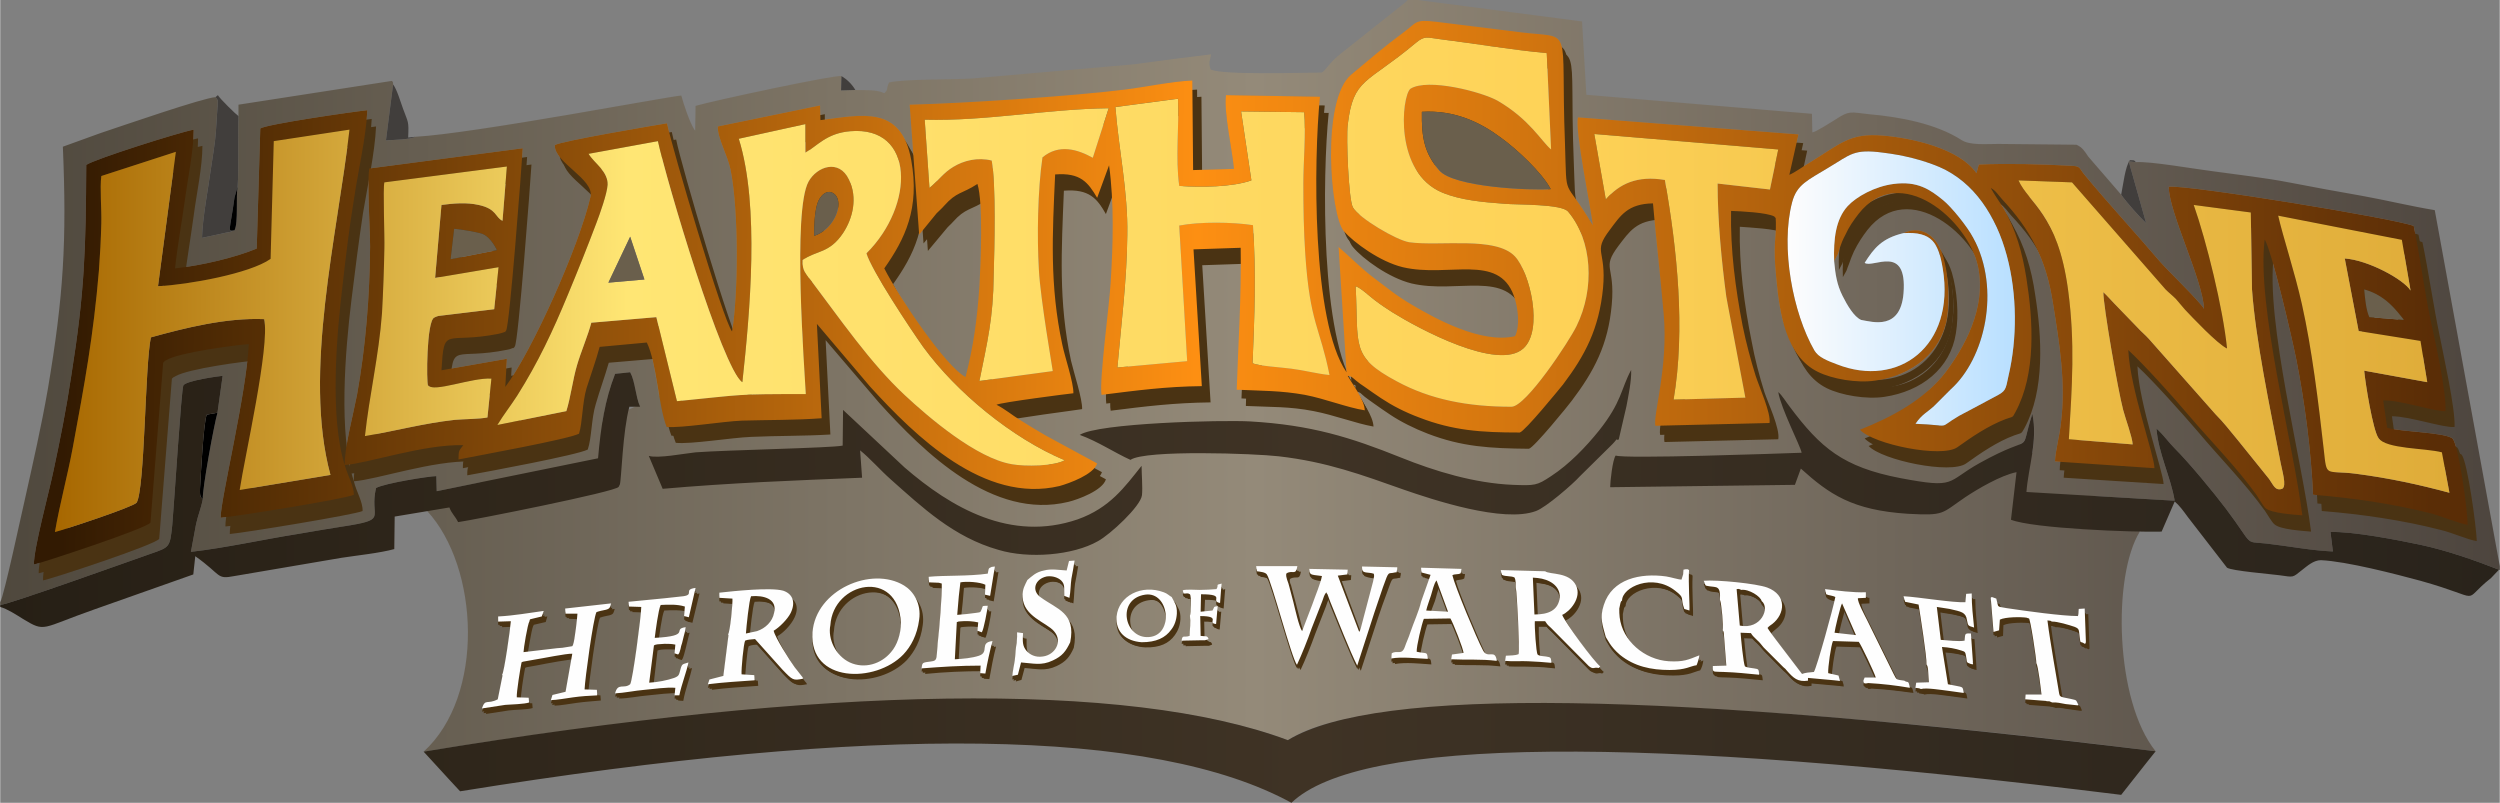 <?xml version="1.0" encoding="UTF-8"?>
<!DOCTYPE svg PUBLIC "-//W3C//DTD SVG 1.1//EN" "http://www.w3.org/Graphics/SVG/1.1/DTD/svg11.dtd">
<!-- Creator: CorelDRAW X8 -->
<svg xmlns="http://www.w3.org/2000/svg" xml:space="preserve" width="63.049mm" height="20.246mm" version="1.1" style="shape-rendering:geometricPrecision; text-rendering:geometricPrecision; image-rendering:optimizeQuality; fill-rule:evenodd; clip-rule:evenodd"
viewBox="0 0 6305 2025"
 xmlns:xlink="http://www.w3.org/1999/xlink">
 <rect x="0" y="0" width="6305" height="2025" fill="#808080" stroke="none"/>
 <defs>
  <style type="text/css">
   <![CDATA[
    .fil8 {fill:#FEFEFE}
    .fil7 {fill:black}
    .fil6 {fill:#413E3C}
    .fil1 {fill:#4A3313}
    .fil5 {fill:#6A5F4C}
    .fil4 {fill:url(#id0)}
    .fil0 {fill:url(#id1)}
    .fil3 {fill:url(#id2)}
    .fil9 {fill:url(#id3)}
    .fil2 {fill:url(#id4)}
   ]]>
  </style>
  <linearGradient id="id0" gradientUnits="userSpaceOnUse" x1="138.17" y1="718.09" x2="6177.62" y2="718.09">
   <stop offset="0" style="stop-opacity:1; stop-color:#A76700"/>
   <stop offset="0.239" style="stop-opacity:1; stop-color:#FFE674"/>
   <stop offset="0.631" style="stop-opacity:1; stop-color:#FED257"/>
   <stop offset="1" style="stop-opacity:1; stop-color:#DFAC39"/>
  </linearGradient>
  <linearGradient id="id1" gradientUnits="userSpaceOnUse" x1="0.01" y1="948.2" x2="6304.9" y2="948.2">
   <stop offset="0" style="stop-opacity:1; stop-color:#4F483D"/>
   <stop offset="0.502" style="stop-opacity:1; stop-color:#948A79"/>
   <stop offset="1" style="stop-opacity:1; stop-color:#4D453E"/>
  </linearGradient>
  <linearGradient id="id2" gradientUnits="userSpaceOnUse" x1="4508.43" y1="727.62" x2="5082.17" y2="727.62">
   <stop offset="0" style="stop-opacity:1; stop-color:#FEFDFD"/>
   <stop offset="1" style="stop-opacity:1; stop-color:#B8DFFF"/>
  </linearGradient>
  <linearGradient id="id3" gradientUnits="userSpaceOnUse" x1="0.01" y1="1478.88" x2="6302.87" y2="1478.88">
   <stop offset="0" style="stop-opacity:1; stop-color:#261F15"/>
   <stop offset="0.522" style="stop-opacity:1; stop-color:#3F3325"/>
   <stop offset="1" style="stop-opacity:1; stop-color:#29231B"/>
  </linearGradient>
  <linearGradient id="id4" gradientUnits="userSpaceOnUse" x1="161.19" y1="476" x2="6140.59" y2="529.93">
   <stop offset="0" style="stop-opacity:1; stop-color:#321A02"/>
   <stop offset="0.478" style="stop-opacity:1; stop-color:#FD8F12"/>
   <stop offset="1" style="stop-opacity:1; stop-color:#5A2D06"/>
  </linearGradient>
 </defs>
 <g id="Слой_x0020_1">
  <g id="_2062578458192">
   <path class="fil0" d="M869 1173c7,26 23,52 23,75 -18,10 -299,55 -336,58 -1,-43 65,-312 71,-438 -31,2 -176,21 -207,40 -9,5 -1,-1 -9,7l-32 403c-6,14 -278,103 -294,106 -1,-39 39,-186 49,-235 17,-79 33,-159 45,-240 34,-212 37,-321 38,-533 22,-15 234,-82 271,-89 0,53 -15,123 -22,176 -8,58 -19,117 -25,174 65,-7 151,-27 206,-50l9 -303c18,-11 232,-42 270,-46 -3,67 -23,152 -33,220 -12,72 -21,145 -29,218 -16,129 -33,338 5,457zm208 116c45,-25 89,-49 134,-72l-110 22 -1 -38c-17,0 -131,18 -152,30 -17,73 29,78 -65,94 -44,7 -88,14 -133,22 -88,14 -182,35 -269,45 4,-24 9,-46 13,-70 5,-23 13,-41 17,-63 -2,-23 29,-191 37,-218l13 -93c-11,1 -91,12 -99,24 -5,8 -23,295 -28,352 -6,57 -6,56 -55,73 -49,17 -355,127 -379,129l0 -7c10,-17 54,-225 63,-263 20,-90 41,-182 57,-274 40,-236 48,-375 38,-612l94 -34c57,-19 259,-89 291,-91 8,9 6,7 4,41 -1,16 -2,30 -3,46 -2,30 -8,61 -12,90 -7,51 -22,129 -23,178l60 -13c1,0 11,-2 11,-2l7 -3c1,0 3,-1 4,-1 10,-20 3,-85 8,-111 3,-51 0,-120 2,-177l0 -29 387 -60c4,5 2,1 3,9l-18 141c19,-1 62,-2 74,-9 147,-8 650,-104 671,-104 5,19 21,68 33,86 0,0 1,1 2,2l1 -62c40,-12 356,-80 368,-75l-1 36 36 -1c23,1 53,-2 73,8 11,-10 4,-10 12,-27 37,-9 161,-7 209,-10l410 -36c64,-9 128,-17 193,-25 -2,18 -7,17 -1,38 30,15 230,8 280,8 8,-2 19,-25 50,-49l160 -127c4,-4 3,-2 7,-7l26 0 414 54 11 185 569 48 1 47c11,-2 47,-26 59,-33 35,-23 37,-18 84,-13 79,7 169,24 233,65 21,14 62,10 93,10 65,1 131,1 197,2 15,6 22,18 30,30l83 96c13,19 47,57 63,72l-44 -156 18 2c35,-3 153,18 195,23 64,9 129,16 191,28 62,12 122,23 185,34 61,11 122,26 183,36l164 898 0 10 -2 -1c-62,-24 -129,-48 -199,-63 -57,-12 -170,-34 -226,-32l6 49c-52,-2 -115,-14 -168,-20 -58,-6 -29,9 -102,-88 -31,-41 -92,-115 -129,-152 -16,-16 -28,-34 -46,-50 5,63 36,122 46,182l-205 -12c39,29 78,59 117,90 -69,111 -63,427 40,554 -1270,-158 -2008,-151 -2189,-28 -355,-134 -1060,-151 -2180,29 155,-141 140,-465 9,-607zm367 -190c6,-2 11,-5 17,-8 8,-29 8,-76 18,-112 11,-35 24,-70 33,-104l119 -11c15,32 23,86 31,135 135,-58 268,-110 399,-155l-1 -27 17 21c70,-24 140,-46 209,-67 -23,-36 -44,-70 -56,-94 52,-74 90,-151 68,-273 -25,-140 -125,-114 -229,-101l-1 -37 -258 53c-1,29 24,71 32,108 21,103 20,313 4,409 -22,-26 -151,-461 -164,-525 -37,6 -268,45 -283,55 -3,43 100,86 90,130 -29,126 -148,391 -215,480l4 -71 -165 29c7,-115 8,-65 144,-92 5,-1 7,-2 11,-3 15,-6 -1,4 8,-5 9,-12 39,-410 42,-460l-387 51c-6,33 2,155 2,197 -1,126 -11,251 -33,374 -9,47 -32,133 -31,177 58,-4 200,-53 299,-50 -10,14 -12,11 -12,36 44,-9 229,-43 288,-60zm75 -35c31,-15 62,-29 93,-43 -10,-27 -11,-59 -23,-82l-38 4c-15,39 -25,79 -32,121zm951 -342c62,-16 124,-30 186,-42 -3,-78 1,-156 5,-240 64,-5 83,20 106,59l30 -82c10,74 11,158 7,236 177,-29 350,-44 520,-47 -9,-139 -3,-282 5,-362l-237 -4c-6,43 16,139 20,186l-103 3 -2 -226c-57,3 -114,16 -171,23 -135,17 -412,35 -542,38l24 328 44 -54c7,-7 13,-12 19,-19 32,-36 44,-29 84,-55 15,48 8,201 5,258zm943 -116c216,2 426,26 631,71 -4,-48 -19,-51 16,-97 27,-36 45,-66 109,-67 6,66 13,133 20,199 66,18 132,39 198,61 -14,-79 -23,-160 -21,-241 26,1 90,4 109,14 5,8 3,-4 4,15 1,42 -8,53 1,141 3,36 8,76 18,112 98,39 195,82 291,131 64,-25 111,-75 122,-144 7,-48 3,-110 -10,-154 -18,-60 -61,-78 -100,-59 -54,13 -74,37 -98,75 20,15 108,-50 98,77 -8,94 -78,72 -107,67 -18,-8 -35,-37 -47,-61 -14,-28 -18,-54 -21,-87l9 -17c2,-5 4,-11 5,-16 4,-12 8,-22 14,-33 10,-22 21,-37 34,-54 104,-132 276,15 301,134 22,105 -37,206 -82,266 -13,17 -27,32 -43,46 52,28 104,58 156,90 12,-7 26,-13 39,-18 19,-7 16,-2 24,-17 53,-97 45,-231 28,-338 -10,-64 -27,-124 -58,-177 -11,-18 -23,-34 -32,-51 13,7 19,18 29,29 71,76 111,151 128,262 16,100 33,201 20,302 -3,31 -14,70 -15,97l251 17c0,-32 -62,-203 -66,-298 40,37 115,120 151,163 57,67 121,131 172,202 5,7 17,28 22,33 15,14 73,17 94,19 -23,-183 -116,-530 -95,-696 18,29 70,253 80,304 21,106 37,229 42,340 100,8 204,23 301,48 28,8 66,24 89,28 0,-35 -22,-198 -38,-218 -23,-16 -127,-16 -165,-27l-10 -69c45,-1 130,29 157,27 3,-49 -27,-181 -38,-232 -16,-77 -26,-157 -42,-235 -48,-19 -567,-104 -618,-99 0,64 86,235 89,308 -10,-18 -89,-94 -111,-119 -63,-74 -130,-146 -192,-221 -13,-16 -7,-20 -35,-21 -76,-4 -154,-6 -230,-3l-6 22c-42,-62 -162,-89 -236,-95 -83,-7 -105,19 -183,67 -17,10 -37,25 -53,32l23 -102 -556 -43c-10,27 35,241 37,272 -75,-127 -65,-56 -70,-207 -12,-307 25,-262 -115,-280l-209 -26c-57,-7 -49,2 -85,28 -45,33 -88,70 -130,105 -77,64 -53,355 -19,395 6,7 15,15 24,23zm1680 515c11,7 22,15 33,22 5,-33 7,-65 0,-99 -21,66 -13,69 -33,77z"/>
   <path class="fil1" d="M6079 839c4,5 3,4 6,8l-86 -6c-9,-17 -11,-48 -14,-70 44,12 69,37 94,68zm-5176 -472c-30,265 -118,613 -48,871l-229 39c13,-86 76,-360 62,-431 -95,-4 -199,22 -285,46 -16,71 -15,383 -37,417 -8,10 -182,68 -205,73 11,-70 31,-142 44,-212 31,-162 52,-281 66,-447 3,-40 6,-79 7,-119 0,-35 -5,-89 -1,-120l188 -60 -45 338c77,-4 233,-31 285,-68l7 -298 191 -29zm-11 847c-39,-120 -22,-328 -6,-458 9,-73 18,-145 29,-218 11,-67 30,-152 33,-219 -37,4 -251,35 -270,45l-8 303c-56,23 -141,43 -207,51 7,-57 17,-116 25,-174 7,-54 22,-123 22,-176 -37,7 -249,74 -271,89 0,211 -4,321 -37,533 -13,80 -29,161 -46,240 -10,48 -50,196 -48,234 16,-2 287,-91 293,-105l32 -404c8,-7 1,-1 9,-6 32,-19 176,-38 207,-40 -6,125 -72,395 -70,438 36,-3 317,-49 335,-58 1,-23 -16,-49 -22,-75 57,-4 199,-53 298,-50 -9,14 -12,11 -12,35 50,-9 277,-51 304,-65 10,-29 9,-78 20,-114 10,-35 23,-70 33,-105l118 -10c25,50 29,158 51,212 38,4 140,-13 190,-15 66,-3 134,-2 200,-6l-12 -238 135 158c114,126 287,296 477,250 25,-6 87,-29 95,-57l-129 -70c-22,-13 -42,-24 -63,-37 -22,-14 -40,-29 -62,-40 11,-6 184,-28 194,-30 1,-25 -21,-92 -28,-122 -32,-149 -24,-279 -18,-429 64,-5 84,20 106,59l30 -82c14,93 10,202 4,296 -3,56 -29,244 -22,282 87,-11 161,-20 252,-21l-21 -346 119 -4c3,125 -6,238 -9,359 62,3 110,1 171,13 52,10 106,31 151,39 -1,-27 -29,-64 -42,-88 10,2 9,4 20,13 6,5 14,10 22,16 14,10 27,19 42,29 27,18 61,35 95,48 86,33 156,37 255,38 13,-3 100,-110 108,-121 56,-74 92,-141 101,-243 9,-100 -27,-89 17,-148 27,-35 45,-65 109,-66 9,93 19,185 28,279 12,133 -28,255 -21,282l287 -7c5,-26 -26,-92 -35,-119 -13,-42 -24,-83 -32,-127 -19,-94 -32,-192 -30,-290 26,2 90,5 109,15 5,8 4,-5 4,14 1,43 -8,53 1,142 9,88 25,196 105,236 36,18 100,29 146,22 93,-14 166,-71 180,-160 8,-47 3,-109 -10,-153 -18,-60 -60,-79 -100,-60 73,-4 88,25 99,90 33,196 -111,303 -266,242 -24,-9 -47,-18 -57,-35 -54,-94 -87,-261 -57,-374 12,-45 40,-55 94,-88 53,-32 61,-47 135,-38 51,7 100,19 143,37 178,77 217,343 175,526 -9,38 -7,39 -38,55l-87 47c-59,34 -12,24 -111,20 16,-24 31,-30 48,-46l41 -42c86,-77 128,-251 58,-381 -16,-29 -57,-79 -77,-96 -33,-26 -64,-49 -125,-41 -46,7 -94,33 -116,57 -30,32 -36,83 -34,138l9 -16c2,-5 4,-12 6,-16 4,-12 8,-22 13,-33 11,-22 21,-37 34,-54 104,-132 277,14 301,133 23,106 -36,207 -82,267 -53,69 -135,113 -216,145 34,36 207,72 246,44 35,-25 78,-55 122,-71 19,-7 16,-2 25,-18 52,-96 44,-231 27,-337 -9,-64 -27,-124 -58,-177 -10,-18 -23,-34 -31,-52 12,7 19,19 28,29 72,76 111,152 129,262 16,100 32,202 20,303 -4,30 -15,69 -16,97l252 16c-1,-32 -62,-202 -66,-297 40,37 114,120 151,163 56,67 120,131 171,202 5,7 17,28 23,33 14,14 72,17 93,19 -23,-183 -115,-530 -94,-696 18,29 69,253 79,304 21,106 37,229 42,340 100,8 204,23 301,48 29,7 66,24 90,28 -1,-35 -23,-198 -38,-218 -24,-17 -128,-16 -166,-27l-10 -70c45,0 131,30 158,27 2,-48 -28,-180 -38,-232 -16,-77 -27,-156 -43,-234 -47,-20 -567,-105 -618,-99 0,64 86,235 89,308 -9,-18 -89,-94 -111,-120 -63,-73 -130,-145 -191,-220 -14,-17 -7,-20 -36,-22 -75,-4 -154,-5 -229,-3l-7 23c-41,-62 -162,-89 -235,-95 -83,-7 -106,18 -184,67 -17,10 -37,25 -52,32l22 -102 -555 -43c-11,26 34,240 37,272 -76,-127 -65,-57 -71,-207 -12,-307 26,-262 -114,-281l-209 -26c-58,-6 -49,2 -85,29 -45,33 -89,69 -131,105 -77,63 -53,355 -18,394 25,30 91,78 148,92 115,27 241,-36 281,72 11,29 16,77 2,102 -85,20 -201,-45 -257,-78 -44,-26 -63,-43 -99,-70 -32,-24 -60,-54 -89,-78l21 316c-89,-127 -84,-536 -68,-694l-237 -4c-5,42 16,139 21,186l-103 3 -2 -226c-58,3 -115,16 -171,23 -135,16 -413,35 -543,38l24 328 45 -54c6,-8 12,-12 18,-19 32,-36 45,-29 85,-55 15,48 8,202 4,258 -6,86 -15,150 -35,228 -49,-24 -167,-200 -205,-274 52,-73 91,-150 69,-272 -25,-140 -126,-114 -230,-101l-1 -38 -258 53c0,29 25,71 32,109 21,102 21,313 4,409 -22,-26 -151,-462 -163,-525 -37,5 -268,45 -284,54 -2,43 101,87 90,131 -29,126 -147,391 -215,480l4 -71 -165 29c7,-116 8,-65 145,-93 4,-1 6,-1 10,-3 15,-6 -1,5 8,-5 9,-11 39,-409 42,-459l-387 51c-6,33 3,154 2,197 -1,126 -11,251 -33,374 -8,47 -31,133 -30,177zm275 -596c15,1 55,8 70,12 17,5 31,27 38,42l-116 23 8 -77zm5033 666c-77,-21 -152,-37 -236,-48 -77,-10 -73,12 -81,-62 -13,-116 -30,-255 -55,-366 -18,-80 -48,-170 -59,-223l312 60 21 129c-17,-28 -106,-77 -166,-82l35 183 156 25 18 105 -160 -30c4,33 23,151 36,170 19,28 120,25 161,37l18 102zm-4125 -648c0,-25 1,-58 9,-81 6,-20 26,-41 44,-23 22,22 -1,87 -53,104zm3165 512c9,-133 16,-243 -2,-376 -26,-194 -100,-219 -125,-276l135 5 236 269c9,10 17,15 26,25 9,10 15,17 24,27 16,18 81,86 106,98 -10,-102 -53,-271 -84,-362l143 19 3 194c9,126 46,297 70,426 6,29 20,70 6,77 -18,6 -21,-10 -33,-25l-78 -98c-21,-24 -36,-44 -56,-66l-169 -189c-9,-11 -19,-18 -29,-29l-57 -61c-11,-10 -18,-19 -29,-29 1,37 37,249 50,298 6,22 24,68 25,86l-162 -13zm-3940 -687l-10 137c-19,-9 -14,-30 -61,-40 -30,-7 -63,-4 -94,0l-16 184 161 -27 -12 105 -141 18c-7,2 -5,2 -10,4 -20,8 -19,166 -16,171 14,19 110,-20 160,-18l-9 99c-20,4 -60,4 -83,6 -81,8 -149,28 -227,40 11,-103 36,-202 43,-309 4,-54 6,-110 7,-164 0,-28 -4,-152 -1,-166l309 -40zm2944 587c30,-177 8,-377 -22,-553 -71,-13 -116,10 -150,49l-29 -165 464 38 -21 101 -132 -14c0,91 10,197 23,286l47 254 -180 4zm-2359 -658l168 -36 0 72c29,-16 53,-49 113,-54 165,-14 163,187 42,308 11,40 110,190 143,235 83,116 223,231 357,287 -26,15 -101,16 -133,10 -91,-15 -211,-119 -271,-175 -87,-81 -163,-191 -234,-286 -12,-17 -25,-26 -23,-55 34,-24 66,-15 101,-68 25,-37 37,-88 15,-135 -25,-53 -81,-32 -102,6 -41,73 -9,475 -6,536 -183,0 -152,1 -325,17l-53 -211 -164 14c-7,31 -25,73 -36,107 -11,37 -16,81 -27,116l-173 34c14,-24 33,-48 50,-74 53,-83 90,-162 128,-254 24,-60 48,-121 71,-181 8,-21 28,-74 28,-96 2,-36 -33,-53 -47,-78l174 -32c23,101 162,573 213,608 20,-175 45,-444 -9,-615zm1723 -67c83,-5 148,27 199,65 39,28 105,88 126,130 -53,4 -245,-6 -281,-47 -37,-44 -45,-84 -44,-148zm-615 -33c3,71 -7,149 3,220 55,4 135,3 182,-14l-26 -174 160 2c4,48 -3,127 -3,179 0,60 1,121 5,181 12,174 37,182 62,303 -31,-3 -65,-12 -97,-16 -20,-3 -85,-7 -98,-14 5,-120 9,-228 2,-349 -52,-7 -136,-8 -187,2l20 341 -176 16c10,-111 25,-221 26,-334 1,-110 -22,-216 -31,-322l158 -21zm-639 53c156,3 309,-27 465,-30l-41 126c-37,-22 -84,-37 -126,-1 -12,82 -14,200 -10,284 4,75 36,251 35,255l-185 25c20,-99 35,-159 37,-268 1,-67 5,-229 -6,-288 -35,-9 -71,0 -96,15 -26,15 -38,35 -61,54l-12 -172zm1087 420c14,5 31,22 49,35 17,12 27,20 44,31 66,41 266,149 331,91 51,-46 16,-191 -22,-232 -48,-52 -190,-25 -267,-37 -32,-4 -127,-60 -142,-88 -11,-19 -16,-176 -13,-207 14,-119 48,-103 173,-207 22,-20 27,-14 61,-9 88,11 182,27 268,35l11 243c-24,-20 -54,-76 -135,-123 -38,-22 -175,-58 -219,-31 -23,20 -43,212 80,263 46,19 102,24 156,28 34,3 146,0 162,19 60,73 67,195 20,290 -18,37 -127,203 -163,203 -111,0 -205,-19 -290,-64 -118,-63 -96,-89 -104,-240z"/>
   <path class="fil1" d="M6069 821c3,4 2,3 6,8l-87 -7c-8,-16 -11,-47 -14,-70 44,12 70,37 95,69zm-5177 -472c-29,264 -117,613 -48,871l-228 38c12,-86 76,-360 62,-431 -96,-4 -199,22 -286,46 -16,71 -15,383 -36,417 -9,11 -183,68 -206,74 12,-70 31,-142 45,-213 30,-162 51,-280 65,-447 4,-40 6,-79 7,-119 1,-35 -4,-89 -1,-119l189 -61 -45 339c77,-4 232,-32 284,-69l8 -297 190 -29zm-11 846c-39,-119 -22,-328 -6,-457 9,-73 18,-146 30,-218 10,-68 29,-153 32,-220 -37,4 -251,35 -270,46l-8 303c-55,23 -141,43 -206,51 6,-58 16,-117 24,-175 8,-53 22,-123 22,-176 -37,7 -248,74 -270,89 -1,212 -5,321 -38,533 -13,81 -28,161 -45,240 -10,49 -50,196 -49,235 16,-2 287,-91 294,-106l31 -403c9,-8 1,-2 10,-7 31,-19 175,-38 206,-40 -6,126 -72,396 -70,438 36,-2 318,-48 336,-57 0,-24 -16,-50 -23,-76 58,-4 199,-53 298,-50 -9,14 -12,11 -12,36 51,-10 277,-51 305,-65 9,-29 8,-78 19,-115 10,-35 23,-70 33,-104l118 -10c25,50 30,158 51,212 38,3 141,-13 190,-15 67,-3 134,-2 200,-7l-12 -237 135 157c114,126 288,296 477,251 26,-6 87,-29 96,-57l-129 -70c-23,-13 -43,-25 -64,-38 -22,-14 -40,-29 -61,-39 10,-7 183,-29 194,-30 1,-25 -22,-93 -29,-123 -32,-149 -24,-278 -17,-429 64,-5 83,21 106,59l29 -81c14,92 11,202 5,295 -4,57 -29,244 -23,283 87,-11 161,-21 252,-21l-20 -346 119 -4c2,124 -6,238 -10,358 63,4 110,2 172,13 51,10 106,32 151,39 -2,-26 -30,-64 -43,-87 10,1 10,3 21,12 6,5 14,11 21,16 14,10 27,20 43,29 26,18 60,35 95,48 85,33 156,38 254,38 13,-3 100,-109 109,-121 55,-74 91,-141 100,-243 10,-99 -26,-88 18,-147 26,-35 45,-66 109,-67 8,93 19,186 27,279 12,133 -27,255 -21,283l287 -7c5,-26 -25,-92 -34,-120 -13,-41 -24,-83 -33,-127 -18,-94 -32,-191 -29,-289 25,1 89,4 108,15 6,7 4,-5 4,14 2,42 -8,53 1,141 9,89 26,197 105,236 37,18 100,29 146,22 93,-13 166,-71 181,-159 7,-48 3,-110 -10,-153 -19,-61 -61,-79 -100,-60 72,-4 87,24 98,90 33,195 -111,302 -266,241 -24,-9 -47,-18 -57,-35 -54,-93 -86,-260 -56,-374 12,-45 39,-55 93,-87 54,-33 62,-48 135,-38 51,6 100,18 143,37 178,76 218,342 175,525 -9,38 -7,39 -37,55l-88 47c-59,35 -12,24 -110,20 15,-24 30,-29 47,-45l42 -42c86,-77 127,-252 57,-382 -15,-29 -57,-79 -77,-95 -32,-26 -64,-49 -124,-41 -47,6 -94,32 -116,56 -30,33 -36,83 -34,139l9 -17c2,-5 3,-11 5,-16 4,-12 8,-22 13,-33 11,-22 21,-37 34,-54 105,-132 277,15 302,134 22,105 -37,206 -83,266 -52,69 -134,113 -215,145 34,37 206,72 245,44 36,-25 78,-54 123,-71 19,-7 16,-2 24,-17 52,-97 45,-231 28,-338 -10,-63 -28,-123 -58,-177 -11,-18 -23,-33 -32,-51 13,7 19,18 29,29 71,76 111,151 128,262 16,100 32,201 20,302 -4,31 -15,70 -15,97l251 17c0,-32 -62,-202 -66,-298 40,37 114,120 151,163 56,67 120,131 172,203 5,6 17,27 22,32 14,14 72,17 93,20 -23,-184 -115,-531 -94,-697 18,30 69,254 79,305 22,105 38,228 42,339 101,8 204,24 302,49 28,7 66,23 89,27 0,-34 -23,-198 -38,-217 -24,-17 -128,-17 -166,-28l-9 -69c44,0 130,29 157,27 2,-49 -27,-181 -38,-232 -16,-77 -26,-157 -42,-235 -48,-19 -567,-104 -619,-99 0,64 86,235 89,309 -9,-19 -89,-94 -111,-120 -62,-74 -130,-146 -191,-221 -13,-16 -7,-20 -35,-21 -76,-4 -154,-6 -230,-3l-6 22c-42,-61 -163,-89 -236,-95 -83,-7 -105,19 -183,67 -17,11 -37,25 -53,32l23 -102 -556 -43c-10,27 34,241 37,272 -75,-127 -65,-56 -71,-206 -11,-308 26,-263 -114,-281l-209 -26c-57,-7 -49,2 -85,28 -45,33 -88,70 -131,105 -76,64 -52,355 -18,395 26,29 91,77 148,91 116,28 241,-35 281,72 11,30 16,78 2,102 -85,20 -201,-44 -257,-78 -44,-25 -63,-43 -98,-69 -32,-24 -61,-54 -89,-78l20 316c-88,-127 -84,-536 -67,-695l-237 -4c-6,43 16,139 20,186l-103 4 -2 -226c-57,2 -115,15 -171,22 -135,17 -412,35 -543,38l24 328 45 -54c7,-7 12,-12 19,-19 32,-36 44,-29 84,-55 15,48 8,202 4,258 -5,86 -15,151 -35,229 -49,-25 -167,-200 -204,-274 52,-74 90,-151 68,-273 -25,-140 -125,-113 -230,-101l0 -37 -258 53c-1,29 24,71 32,109 20,102 20,312 4,409 -23,-27 -151,-462 -164,-526 -37,6 -268,45 -283,55 -3,43 100,86 90,131 -29,125 -148,390 -215,479l4 -71 -166 29c8,-115 8,-65 145,-92 5,-1 7,-1 11,-3 14,-6 -1,4 8,-5 9,-12 38,-410 41,-460l-386 52c-6,32 2,154 2,196 -1,126 -12,251 -34,374 -8,48 -31,133 -30,177zm276 -595c15,1 55,7 69,11 17,5 31,28 39,42l-117 23 9 -76zm5032 665c-77,-21 -151,-37 -235,-48 -78,-10 -74,13 -82,-61 -12,-116 -29,-255 -54,-366 -18,-81 -49,-171 -60,-224l312 61 21 128c-16,-27 -106,-77 -165,-81l35 183 155 25 18 104 -160 -29c4,33 23,150 36,170 20,28 120,25 161,36l18 102zm-4124 -648c0,-25 1,-57 8,-80 6,-20 26,-42 45,-24 22,22 -1,87 -53,104zm3165 513c8,-133 15,-243 -2,-377 -26,-193 -100,-218 -125,-276l134 5 237 270c9,9 17,15 25,24 9,10 15,17 24,27 17,18 82,87 106,99 -10,-102 -52,-272 -84,-363l143 19 4 194c8,126 45,297 69,426 6,30 20,70 6,78 -17,5 -21,-11 -32,-26l-79 -98c-21,-24 -35,-43 -56,-65l-168 -189c-10,-12 -20,-19 -30,-30l-57 -60c-11,-10 -18,-20 -28,-29 0,36 36,248 50,297 6,23 23,68 24,87l-161 -13zm-3940 -688l-11 137c-19,-9 -14,-30 -61,-40 -30,-7 -63,-4 -93,0l-17 184 161 -27 -11 106 -142 18c-7,1 -5,1 -10,3 -19,9 -19,167 -16,171 15,19 111,-19 160,-17l-9 98c-20,4 -59,4 -82,6 -82,9 -150,28 -227,41 11,-103 35,-202 42,-310 4,-54 6,-109 7,-164 1,-27 -4,-151 0,-166l309 -40zm2943 588c30,-178 9,-377 -22,-554 -70,-12 -116,10 -150,49l-28 -165 464 39 -21 101 -132 -14c0,91 9,196 22,285l48 255 -181 4zm-2358 -658l168 -37 -1 72c30,-15 54,-48 113,-53 165,-15 164,186 42,307 11,40 110,191 143,236 84,115 223,230 357,286 -26,15 -100,16 -133,11 -91,-16 -211,-120 -270,-175 -88,-82 -163,-192 -235,-287 -12,-16 -25,-26 -23,-54 35,-25 67,-16 102,-68 25,-37 37,-88 15,-135 -26,-53 -81,-33 -103,5 -41,74 -9,475 -6,536 -182,0 -152,1 -325,18l-53 -212 -163 14c-8,31 -26,73 -36,107 -12,38 -16,81 -27,116l-174 35c15,-24 34,-48 50,-74 53,-84 90,-162 128,-255 25,-60 48,-120 71,-181 9,-21 28,-73 29,-96 1,-35 -33,-53 -48,-78l174 -32c23,101 163,573 214,608 19,-175 44,-444 -9,-614zm1723 -68c83,-5 148,28 199,65 39,28 104,89 126,130 -54,4 -245,-5 -281,-47 -38,-44 -45,-83 -44,-148zm-615 -33c2,71 -8,149 2,220 56,5 135,4 183,-14l-27 -174 160 3c5,47 -3,126 -2,178 0,61 0,122 5,181 12,174 37,182 61,304 -30,-4 -64,-13 -97,-17 -20,-3 -85,-7 -98,-14 5,-120 10,-228 2,-348 -51,-8 -135,-8 -186,1l19 342 -175 16c9,-111 24,-222 25,-334 1,-111 -22,-216 -30,-323l158 -21zm-639 53c155,4 308,-27 464,-29l-40 125c-38,-21 -85,-36 -127,0 -12,81 -14,200 -9,283 3,76 35,252 35,255l-185 26c20,-99 34,-160 36,-268 1,-68 6,-229 -5,-289 -35,-8 -71,1 -97,16 -25,15 -38,34 -60,53l-12 -172zm1087 420c14,5 30,22 48,35 17,13 27,20 45,31 66,41 266,149 330,91 51,-46 16,-191 -21,-232 -48,-52 -190,-25 -268,-36 -31,-5 -126,-60 -142,-88 -10,-20 -16,-177 -12,-208 14,-118 47,-102 172,-207 23,-19 28,-13 61,-9 88,11 182,27 268,35l12 243c-24,-20 -55,-76 -136,-122 -38,-23 -175,-59 -219,-31 -22,19 -42,211 80,262 47,19 103,24 157,29 33,2 145,-1 161,19 60,72 67,195 21,290 -18,36 -127,203 -164,203 -110,0 -205,-19 -289,-65 -118,-63 -96,-89 -104,-240z"/>
   <path class="fil2" d="M6057 799c3,4 3,3 6,8l-87 -7c-8,-17 -11,-47 -13,-70 43,12 69,37 94,69zm-5176 -472c-30,264 -118,613 -48,871l-229 38c13,-86 76,-360 62,-431 -96,-4 -199,22 -286,46 -15,71 -15,383 -36,417 -9,11 -182,68 -206,74 12,-70 32,-143 45,-213 30,-162 52,-281 66,-447 3,-40 5,-79 6,-119 1,-35 -4,-89 0,-119l188 -61 -45 339c77,-4 232,-32 284,-69l8 -297 191 -29zm-12 846c-38,-119 -21,-328 -5,-457 8,-73 17,-146 29,-218 10,-68 30,-153 33,-220 -38,4 -252,35 -270,46l-9 303c-55,23 -141,43 -206,50 6,-57 17,-116 25,-174 7,-53 22,-123 22,-176 -37,7 -249,74 -271,89 -1,212 -4,321 -38,533 -12,81 -28,161 -45,240 -10,49 -50,196 -49,235 16,-3 288,-92 294,-106l32 -403c8,-8 0,-2 9,-7 31,-19 176,-38 207,-40 -6,126 -72,395 -71,438 37,-3 318,-48 336,-58 0,-23 -16,-49 -23,-75 58,-4 200,-53 299,-50 -10,14 -12,11 -12,36 50,-10 277,-51 304,-65 9,-29 8,-78 19,-115 11,-35 24,-70 33,-104l119 -11c25,51 29,159 50,213 39,3 141,-14 190,-16 67,-2 135,-1 201,-6l-12 -238 134 158c115,126 288,296 478,251 25,-7 86,-29 95,-57l-129 -70c-23,-13 -42,-25 -63,-38 -23,-14 -40,-29 -62,-40 11,-6 183,-28 194,-29 1,-26 -22,-93 -28,-123 -32,-149 -25,-278 -18,-429 64,-5 83,20 106,59l30 -82c13,93 10,202 4,296 -3,56 -29,244 -23,283 88,-11 161,-21 253,-22l-21 -345 119 -4c2,124 -6,237 -10,358 63,3 111,2 172,13 52,10 106,32 151,39 -1,-27 -30,-64 -43,-87 10,1 10,3 21,12 6,5 14,11 22,16 14,10 27,19 42,29 27,18 60,35 95,48 85,33 156,38 254,38 13,-3 100,-110 109,-121 56,-74 91,-141 101,-243 9,-99 -27,-89 17,-147 27,-36 45,-66 109,-67 8,93 19,186 27,279 12,133 -27,255 -21,282l288 -7c4,-25 -26,-91 -35,-119 -13,-42 -24,-83 -33,-127 -18,-94 -31,-191 -29,-289 26,1 90,4 109,14 5,8 3,-4 4,15 1,42 -8,53 1,141 8,89 25,197 105,236 36,18 99,29 145,22 93,-13 167,-71 181,-159 7,-48 3,-110 -10,-154 -18,-60 -61,-78 -100,-59 72,-4 88,24 99,90 32,195 -112,302 -267,241 -24,-9 -47,-18 -57,-35 -54,-94 -86,-260 -56,-374 12,-45 39,-55 93,-88 54,-32 62,-47 136,-37 50,6 99,18 142,36 178,77 218,343 175,526 -8,38 -6,39 -37,55l-88 47c-58,34 -12,24 -110,20 16,-24 30,-29 47,-45l42 -42c86,-77 127,-252 57,-382 -15,-29 -56,-79 -76,-95 -33,-27 -65,-49 -125,-41 -47,6 -94,32 -116,56 -30,33 -36,83 -34,139l9 -17c2,-5 4,-11 5,-16 4,-12 8,-22 14,-33 10,-22 21,-37 34,-54 104,-132 276,15 301,134 22,105 -37,206 -82,266 -53,69 -135,113 -216,145 34,37 207,72 246,44 35,-25 77,-54 122,-71 19,-7 16,-2 24,-17 53,-97 45,-231 28,-338 -10,-64 -27,-124 -58,-177 -11,-18 -23,-34 -32,-51 13,7 19,18 29,29 71,76 111,151 128,262 16,100 33,201 20,302 -3,31 -14,70 -15,97l251 17c0,-32 -62,-203 -66,-298 40,37 115,120 151,163 57,67 121,131 172,202 5,7 17,28 22,33 15,14 73,17 94,19 -23,-183 -116,-530 -95,-696 18,29 70,253 80,304 21,106 37,229 42,340 100,8 204,23 301,48 28,8 66,24 89,28 0,-35 -22,-198 -38,-218 -23,-16 -127,-16 -165,-27l-10 -69c45,-1 130,29 157,27 3,-49 -27,-181 -38,-232 -16,-77 -26,-157 -42,-235 -48,-19 -567,-104 -618,-99 0,64 86,235 89,308 -10,-18 -89,-94 -111,-119 -63,-74 -130,-146 -192,-221 -13,-16 -7,-20 -35,-21 -76,-4 -154,-6 -230,-3l-6 22c-42,-62 -162,-89 -236,-95 -83,-7 -105,19 -183,67 -17,10 -37,25 -53,32l23 -102 -556 -43c-10,27 35,241 37,272 -75,-127 -65,-56 -70,-207 -12,-307 25,-262 -115,-280l-209 -26c-57,-7 -49,2 -85,28 -45,33 -88,70 -130,105 -77,64 -53,355 -19,395 26,29 91,77 149,91 115,27 241,-36 280,72 11,30 16,77 3,102 -85,20 -202,-45 -258,-78 -43,-25 -63,-43 -98,-69 -32,-24 -61,-54 -89,-78l20 316c-88,-127 -83,-536 -67,-695l-237 -4c-6,43 16,139 20,186l-103 3 -2 -226c-57,3 -114,16 -171,23 -135,17 -412,35 -542,38l24 328 44 -54c7,-7 13,-12 19,-19 32,-36 44,-29 84,-55 15,48 8,202 5,258 -6,86 -15,151 -35,229 -49,-25 -168,-201 -205,-274 52,-74 90,-151 68,-273 -25,-140 -125,-114 -229,-101l-1 -37 -258 53c-1,29 24,71 32,108 21,103 20,313 4,409 -22,-26 -151,-461 -164,-525 -37,6 -268,45 -283,55 -3,43 100,86 90,130 -29,126 -148,391 -215,480l4 -71 -165 29c7,-115 8,-65 144,-92 5,-1 7,-2 11,-3 15,-6 -1,4 8,-5 9,-12 39,-410 42,-460l-387 51c-6,33 2,155 2,197 -1,126 -11,251 -33,374 -9,47 -32,133 -31,177zm276 -596c15,1 55,8 69,12 17,5 32,27 39,42l-117 23 9 -77zm5033 666c-78,-21 -152,-37 -236,-48 -78,-10 -73,12 -81,-61 -13,-116 -30,-255 -55,-366 -18,-81 -48,-171 -60,-224l312 61 22 128c-17,-28 -107,-77 -166,-81l35 183 156 25 17 104 -159 -29c3,33 22,150 36,170 19,28 119,25 160,36l19 102zm-4125 -648c0,-25 1,-58 8,-81 6,-20 26,-41 45,-23 22,22 -1,87 -53,104zm3165 513c8,-134 16,-243 -2,-377 -26,-193 -100,-219 -125,-276l135 5 236 270c9,9 17,15 26,24 9,10 14,17 23,27 17,18 82,87 106,98 -10,-101 -52,-271 -84,-362l144 19 3 194c9,126 45,297 70,426 5,30 19,70 6,77 -18,6 -22,-10 -33,-25l-79 -98c-20,-24 -35,-44 -56,-65l-168 -190c-10,-11 -19,-18 -29,-29l-58 -60c-10,-10 -18,-20 -28,-29 0,36 37,248 50,297 6,23 23,68 24,87l-161 -13zm-3940 -688l-11 137c-19,-9 -14,-30 -60,-40 -31,-7 -64,-4 -94,0l-16 184 160 -27 -11 106 -141 17c-7,2 -5,2 -10,4 -20,8 -20,166 -16,171 14,19 110,-20 160,-17l-10 98c-19,4 -59,4 -82,6 -81,9 -149,28 -227,41 11,-103 35,-202 43,-310 3,-54 5,-109 6,-164 1,-27 -4,-152 0,-166l309 -40zm2943 588c30,-178 9,-378 -22,-554 -70,-12 -115,10 -149,49l-29 -165 464 39 -21 101 -132 -15c0,92 10,197 22,286l48 254 -181 5zm-2358 -658l168 -37 0 72c29,-16 53,-49 113,-54 164,-14 163,187 41,308 11,40 111,191 143,236 84,115 224,230 357,286 -26,15 -100,16 -133,10 -90,-15 -211,-119 -270,-174 -88,-82 -163,-192 -235,-287 -12,-16 -25,-26 -23,-54 35,-25 67,-16 102,-68 25,-38 37,-89 15,-135 -25,-53 -81,-33 -102,5 -41,74 -10,475 -7,536 -182,0 -152,1 -325,18l-52 -212 -164 14c-8,31 -26,73 -36,107 -11,37 -16,81 -27,116l-174 35c15,-25 34,-49 50,-74 53,-84 90,-163 128,-255 25,-60 49,-120 72,-181 8,-21 27,-74 28,-96 1,-35 -33,-53 -48,-78l175 -32c22,101 162,573 213,608 19,-175 44,-444 -9,-614zm1723 -68c83,-5 148,27 199,65 39,28 104,88 126,130 -53,4 -245,-5 -281,-47 -38,-44 -45,-84 -44,-148zm-615 -33c3,71 -7,149 3,220 55,4 134,3 182,-14l-26 -174 159 2c5,48 -2,127 -2,179 0,60 1,121 5,181 12,174 37,182 61,303 -30,-3 -64,-12 -96,-16 -21,-3 -86,-7 -98,-14 5,-120 9,-228 1,-348 -51,-8 -135,-9 -186,1l20 342 -176 16c10,-112 24,-222 25,-334 2,-111 -22,-217 -30,-323l158 -21zm-639 53c155,4 308,-27 464,-29l-40 125c-38,-21 -85,-36 -127,-1 -12,82 -14,201 -9,284 4,75 35,252 35,255l-185 25c20,-99 35,-159 36,-267 2,-68 6,-229 -5,-289 -35,-9 -71,0 -97,16 -25,15 -37,34 -60,53l-12 -172zm1087 420c14,5 31,22 48,35 17,13 28,20 45,31 66,41 266,149 330,91 51,-46 17,-191 -21,-232 -48,-52 -190,-25 -267,-36 -32,-5 -127,-61 -142,-88 -11,-20 -17,-177 -13,-208 14,-119 47,-102 172,-207 23,-19 28,-13 62,-9 88,11 181,27 268,35l11 243c-24,-20 -54,-76 -135,-123 -39,-22 -176,-58 -220,-30 -22,19 -42,211 81,262 46,19 102,24 156,28 33,3 145,0 161,20 61,72 68,194 21,289 -18,37 -127,203 -164,203 -110,0 -204,-18 -289,-64 -118,-63 -96,-89 -104,-240z"/>
   <path class="fil3" d="M4801 588c-54,13 -74,37 -98,75 20,15 108,-50 98,77 -8,94 -78,72 -107,67 -18,-8 -35,-37 -47,-61 -14,-28 -18,-54 -21,-87 -2,-56 4,-106 34,-139 22,-24 69,-50 116,-56 60,-8 92,14 125,41 20,16 61,66 76,95 70,130 29,305 -57,382l-42 42c-17,16 -31,21 -47,45 98,4 52,14 110,-20l88 -47c31,-16 29,-17 37,-55 43,-183 3,-449 -175,-526 -43,-18 -92,-30 -142,-36 -74,-10 -82,5 -136,37 -54,33 -81,43 -93,88 -30,114 2,280 56,374 10,17 33,26 57,35 155,61 299,-46 267,-241 -11,-66 -27,-94 -99,-90z"/>
   <path class="fil4" d="M6178 1243l-19 -102c-41,-11 -141,-8 -160,-36 -14,-20 -33,-137 -36,-170l159 29 -17 -104 -156 -25 -35 -183c59,4 149,53 166,81l-22 -128 -312 -61c12,53 42,143 60,224 25,111 42,250 55,366 8,73 3,51 81,61 84,11 158,27 236,48zm-5488 -887l-8 297c-52,37 -207,65 -284,69l45 -339 -188 61c-4,30 1,84 0,119 -1,40 -3,79 -6,119 -14,166 -36,285 -66,447 -13,70 -33,143 -45,213 24,-6 197,-63 206,-74 21,-34 21,-346 36,-417 87,-24 190,-50 286,-46 14,71 -49,345 -62,431l229 -38c-70,-258 18,-607 48,-871l-191 29zm279 104c-4,14 1,139 0,166 -1,55 -3,110 -6,164 -8,108 -32,207 -43,310 78,-13 146,-32 227,-41 23,-2 63,-2 82,-6l10 -98c-50,-3 -146,36 -160,17 -4,-5 -4,-163 16,-171 5,-2 3,-2 10,-4l141 -17 11 -106 -160 27 16 -184c30,-4 63,-7 94,0 46,10 41,31 60,40l11 -137 -309 40zm620 137l36 108 -91 8 55 -116zm66 203l52 212c173,-17 143,-18 325,-18 -3,-61 -34,-462 7,-536 21,-38 77,-58 102,-5 22,46 10,97 -15,135 -35,52 -67,43 -102,68 -2,28 11,38 23,54 72,95 147,205 235,287 59,55 180,159 270,174 33,6 107,5 133,-10 -133,-56 -273,-171 -357,-286 -32,-45 -132,-196 -143,-236 122,-121 123,-322 -41,-308 -60,5 -84,38 -113,54l0 -72 -168 37c53,170 28,439 9,614 -51,-35 -191,-507 -213,-608l-175 32c15,25 49,43 48,78 -1,22 -20,75 -28,96 -23,61 -47,121 -72,181 -38,92 -75,171 -128,255 -16,25 -35,49 -50,74l174 -35c11,-35 16,-79 27,-116 10,-34 28,-76 36,-107l164 -14zm677 -498l12 172c23,-19 35,-38 60,-53 26,-16 62,-25 97,-16 11,60 7,221 5,289 -1,108 -16,168 -36,267l185 -25c0,-3 -31,-180 -35,-255 -5,-83 -3,-202 9,-284 42,-35 89,-20 127,1l40 -125c-156,2 -309,33 -464,29zm481 -32c8,106 32,212 30,323 -1,112 -15,222 -25,334l176 -16 -20 -342c51,-10 135,-9 186,-1 8,120 4,228 -1,348 12,7 77,11 98,14 32,4 66,13 96,16 -24,-121 -49,-129 -61,-303 -4,-60 -5,-121 -5,-181 0,-52 7,-131 2,-179l-159 -2 26 174c-48,17 -127,18 -182,14 -10,-71 0,-149 -3,-220l-158 21zm606 452c8,151 -14,177 104,240 85,46 179,64 289,64 37,0 146,-166 164,-203 47,-95 40,-217 -21,-289 -16,-20 -128,-17 -161,-20 -54,-4 -110,-9 -156,-28 -123,-51 -103,-243 -81,-262 44,-28 181,8 220,30 81,47 111,103 135,123l-11 -243c-87,-8 -180,-24 -268,-35 -34,-4 -39,-10 -62,9 -125,105 -158,88 -172,207 -4,31 2,188 13,208 15,27 110,83 142,88 77,11 219,-16 267,36 38,41 72,186 21,232 -64,58 -264,-50 -330,-91 -17,-11 -28,-18 -45,-31 -17,-13 -34,-30 -48,-35zm631 -219c34,-39 79,-61 149,-49 31,176 52,376 22,554l181 -5 -48 -254c-12,-89 -22,-194 -22,-286l132 15 21 -101 -464 -39 29 165zm1168 605l161 13c-1,-19 -18,-64 -24,-87 -13,-49 -50,-261 -50,-297 10,9 18,19 28,29l58 60c10,11 19,18 29,29l168 190c21,21 36,41 56,65l79 98c11,15 15,31 33,25 13,-7 -1,-47 -6,-77 -25,-129 -61,-300 -70,-426l-3 -194 -144 -19c32,91 74,261 84,362 -24,-11 -89,-80 -106,-98 -9,-10 -14,-17 -23,-27 -9,-9 -17,-15 -26,-24l-236 -270 -135 -5c25,57 99,83 125,276 18,134 10,243 2,377z"/>
   <path class="fil5" d="M3911 477c-22,-42 -87,-102 -126,-130 -51,-38 -116,-70 -199,-65 -1,64 6,104 44,148 36,42 228,51 281,47z"/>
   <path class="fil6" d="M591 581c-19,2 -12,5 0,-83l8 -28c3,-51 0,-120 2,-177 -7,-5 -47,-44 -52,-53l-6 5c8,9 6,7 4,41 -1,16 -2,30 -3,46 -2,30 -8,61 -12,90 -7,51 -22,129 -23,178l60 -13c1,0 11,-2 11,-2l7 -3c1,0 3,-1 4,-1z"/>
   <path class="fil5" d="M1136 654l117 -23c-7,-15 -22,-37 -39,-42 -14,-4 -54,-11 -69,-12l-9 77z"/>
   <polygon class="fil5" points="1534,713 1625,705 1589,597 "/>
   <path class="fil6" d="M1047 345l-18 2c2,-43 0,-37 -13,-73 -6,-16 -15,-48 -25,-61l-18 141c19,-1 62,-2 74,-9z"/>
   <path class="fil5" d="M2053 595c52,-17 75,-82 53,-104 -19,-18 -39,3 -45,23 -7,23 -8,56 -8,81z"/>
   <path class="fil5" d="M5976 800l87 7c-3,-5 -3,-4 -6,-8 -25,-32 -51,-57 -94,-69 2,23 5,53 13,70z"/>
   <path class="fil6" d="M5350 491c13,19 47,57 63,72l-44 -156 18 2c-7,-6 0,-4 -15,-5 -12,16 -17,63 -22,87z"/>
   <path class="fil7" d="M511 1259c-2,-23 29,-191 37,-218l-27 5c-8,18 -15,149 -17,186 -1,25 3,22 7,27z"/>
   <path class="fil7" d="M591 581c10,-20 3,-85 8,-111l-8 28c-12,88 -19,85 0,83z"/>
   <path class="fil6" d="M2157 227c-8,-14 -21,-27 -35,-35l-1 36 36 -1z"/>
   <path class="fil1" d="M5037 1608l15 -4 1 -27c14,-7 53,-7 67,-5l6 2c3,-6 20,107 19,113 5,7 12,70 13,79l-40 -1 -1 13 52 4c2,1 7,1 9,1l7 3c11,-2 23,2 34,3l28 4c5,-1 2,1 4,-1 -6,-14 -2,-11 -19,-15 -33,-7 -27,-2 -32,-29l-12 -71c-5,-32 -11,-65 -15,-98 6,0 8,0 11,3 13,-1 45,8 57,13 13,5 11,8 13,23 3,24 1,10 13,20 6,-4 2,1 3,-6l-3 -83 -15 1 0 13 -2 5c-40,-1 -134,-13 -180,-20l-17 -4c-6,-2 -4,-1 -9,-20l-11 -4c-3,1 -2,0 -3,2l7 86zm-3610 40l-13 1 -85 10c1,-8 11,-70 15,-79 1,-2 1,-2 2,-4l30 -7 4 -14c-37,5 -75,12 -115,14l1 13 32 -1c-2,17 -18,129 -23,135l1 2 -12 60c-27,14 -31,-3 -39,23 19,-3 38,-6 58,-9 15,-2 49,-2 60,-6l-1 -12 -29 -1c-2,-12 8,-74 11,-88 3,-2 -1,0 4,-2l28 -5c20,-4 83,-16 96,-15l-17 96 -32 7 -5 14c14,0 40,-5 56,-7 21,-3 40,-4 61,-6l-1 -13 -31 -1c1,-26 22,-180 30,-195 8,-3 15,-4 24,-6 11,-3 10,-7 13,-16l-116 13 1 12 30 1c0,6 -7,69 -11,78 -1,3 0,2 -2,4l-25 4zm318 37c-14,5 -16,2 -20,17 -4,14 -3,17 -16,22 -17,6 -42,11 -62,12l11 -95c5,-2 10,-3 27,-3 10,0 18,0 27,2l-2 22 9 3c4,-5 4,-9 6,-14 1,-5 3,-10 4,-15 2,-10 5,-19 7,-29l3 -11c-37,5 16,21 -79,27 2,-16 9,-71 15,-83 20,-1 42,-2 62,4l-3 24 12 3 18 -74c-33,4 -3,17 -32,20 -17,3 -29,4 -46,6l-92 8 1 13 31 1c0,22 -22,188 -28,195 -16,13 -31,-5 -37,22 22,0 49,-6 74,-8 21,-2 57,-7 77,-5l-2 18 13 1c5,-29 17,-58 22,-83zm217 -125c-5,22 -23,39 -44,46l-28 6c1,-15 8,-85 13,-94 32,-3 68,7 59,42zm-116 54l1 2 -14 103 -35 8 -3 13c39,-5 76,-7 117,-10l-1 -13 -32 -2c0,-13 5,-77 9,-85 6,-3 17,-4 25,-4l69 77c26,27 27,28 53,23 -3,-6 0,-1 -4,-6l-18 -23c-13,-18 -50,-76 -53,-92 15,-8 35,-29 43,-46 13,-26 5,-48 -19,-55 -32,-9 -124,1 -160,5l0 13 32 2c1,11 -6,85 -10,90zm257 -23c7,-110 170,-144 178,-7 0,30 -9,57 -25,75 -25,30 -67,42 -104,26 -36,-17 -56,-60 -49,-94zm224 -14c6,-41 -15,-72 -38,-86 -82,-50 -223,11 -231,118 -8,128 159,129 229,56 19,-21 35,-49 40,-88zm50 -93l7 2c1,28 -6,114 -10,148 -5,50 3,46 -28,50 -12,2 -11,4 -13,16 51,-5 97,-7 149,-7l-1 19 14 1c5,-28 10,-56 17,-82 -33,4 -7,28 -34,37 -18,6 -41,8 -61,9l5 -94c1,0 2,0 2,-1 0,0 1,0 1,0 0,0 26,-4 51,1l-2 22 11 4c5,-7 14,-56 15,-67 -13,1 -12,-2 -15,8 -4,10 -2,8 -15,10 -14,2 -31,4 -47,5l5 -47 3 -35c16,-3 50,-1 63,6l0 25 12 3 12 -74 -8 1c-10,4 -7,5 -10,16 -48,8 -110,5 -149,9l1 14 25 1zm224 -8c-7,14 -14,23 -13,44 2,49 60,64 79,85 23,27 3,61 -28,65 -19,2 -33,-5 -41,-14 -10,-13 -9,-24 -9,-45l-15 -2 0 11 0 16c-3,14 -3,30 -6,45 -2,12 -4,25 -6,38l14 -4 8 -30c31,2 51,9 81,-5 23,-11 33,-23 43,-46 15,-74 -33,-83 -74,-113 -25,-18 -15,-47 15,-53 16,-2 28,3 36,10 12,11 7,20 8,39l14 5c2,-15 2,-34 4,-49 3,-16 6,-30 8,-45l-14 1 -6 24c-18,-1 -38,-5 -57,0 -21,4 -30,15 -41,23zm296 38c62,-10 74,102 9,107 -62,4 -82,-96 -9,-107zm-72 55c-2,40 24,62 63,64 37,1 60,-10 75,-31 8,-11 13,-24 14,-40 1,-23 -7,-29 -13,-42 -6,-4 -11,-9 -20,-12 -56,-21 -113,9 -119,61zm185 -2c2,13 1,36 -1,50 -14,6 -18,-3 -19,13l49 -1c2,0 8,0 10,0l8 -3c-2,-10 -8,-6 -19,-8l-1 -50c55,0 14,17 39,20l4 -45c-12,0 -8,3 -13,11l-30 3 2 -44c65,0 20,17 47,22l3 -39 1 -10c-17,4 -5,2 -13,14 -12,1 -29,1 -42,2 -9,0 -35,-2 -42,1 2,15 7,3 17,10 4,4 3,49 0,54zm244 -107c16,-9 23,6 27,-18l-104 0 2 13c7,1 21,2 25,8 12,17 63,213 76,227 12,-25 27,-63 37,-91l27 -69c3,-9 5,-16 10,-22 1,1 0,0 2,4 0,0 1,1 1,1l8 19c17,44 49,126 67,160l43 -132c7,-22 15,-43 23,-65 16,-45 11,-32 29,-37 8,-2 3,3 5,-5 1,-1 1,-7 1,-8l-89 -2c1,10 0,13 10,14 7,2 13,2 20,3 0,1 0,2 0,2 1,6 1,4 -2,19l-28 110c-2,7 -3,11 -7,17l-53 -142 23 -3 1 -12 -97 -2c3,15 -1,14 32,18 -3,18 -18,53 -24,71 -9,23 -17,44 -26,68 -8,-11 -17,-57 -22,-73 -3,-13 -7,-26 -10,-38 -2,-7 -3,-12 -5,-19 -2,-4 -5,-12 -2,-16zm352 94c2,-10 9,-28 13,-38 4,-12 7,-29 13,-38l29 78 -55 -2zm-13 -22c-5,23 -19,53 -27,77 -4,13 -10,25 -14,37 -8,22 -19,7 -33,16l-1 13c27,-5 64,-1 92,1 -2,-20 -2,-12 -28,-18 -1,-13 13,-71 18,-83l67 -1c6,9 34,80 33,87l-29 4 -2 12c39,2 75,-1 115,4 -4,-32 -23,-3 -35,-27 -16,-31 -71,-162 -77,-189 7,-4 14,-1 21,-6l2 -11 -102 -2 1 12 23 5 -24 69zm294 -60c29,3 57,19 56,49 -4,33 -29,43 -64,43l-4 -94 12 2zm-55 24c3,13 10,154 8,168 -10,4 -22,3 -33,4l-2 13c19,1 41,0 59,1 20,0 39,2 58,4 -2,-14 0,-14 -14,-16 -7,-1 -16,-1 -21,-5 -4,-6 -7,-72 -6,-84l25 0c8,12 7,9 15,17l95 96c13,10 13,1 25,5 0,0 4,-4 4,-4 -16,-12 -89,-113 -96,-130 19,-8 50,-43 35,-74 -17,-35 -66,-27 -78,-36l-111 -3 2 12c9,4 24,2 32,7 4,6 3,17 3,25zm422 -33l-3 13c-9,-1 -27,-6 -40,-8 -65,-10 -136,6 -157,72 -10,33 -3,51 5,81 4,5 11,24 36,45 36,29 78,38 125,38 42,0 53,-10 68,-13 4,-6 7,-16 8,-25 -29,12 -40,18 -78,16 -62,-5 -117,-52 -124,-111 -1,-7 -1,-15 -1,-22l3 -15c3,-5 1,-2 4,-5 0,-35 77,-70 134,-25 26,20 13,16 23,45l13 5c1,-16 -3,-67 -1,-102 -5,-4 -2,-3 -9,-3l-5 2 -1 12zm382 147c0,-5 15,-69 19,-74l35 79 -54 -5zm-236 -108c20,-3 50,17 52,28 22,17 0,73 -55,62l-8 -92c4,0 4,-1 7,0 4,1 2,1 4,2zm-53 25c4,9 9,67 7,77 3,4 2,4 3,11l6 78 -33 1 -1 8c1,8 4,6 28,7 31,1 58,4 89,7 -2,-14 0,-14 -13,-16 -7,-2 -18,-3 -23,-5 -4,-8 -10,-70 -11,-85l26 1c4,7 9,11 16,18 6,5 11,12 16,18l51 50c4,4 4,4 8,9 17,18 27,29 53,24l0 -6 66 6c3,0 8,1 9,1 10,1 5,2 6,-3l-3 -10 -27 -6c-1,-13 7,-71 12,-81l65 2c5,5 40,79 43,90l-28 0 -3 7 1 3c0,7 5,5 11,4 37,2 70,6 105,11 -4,-21 -5,-10 -14,-17 -22,-3 -19,-2 -27,-17l-67 -136c-5,-10 -25,-47 -23,-55l20 -1 0 -14c-33,0 -70,-5 -103,-8l3 13c6,3 16,3 23,7 -4,27 -45,175 -54,189 -13,1 -22,1 -30,5l-66 -88c-6,-8 -17,-21 -21,-28 3,-4 9,-8 12,-11 32,-24 38,-72 -13,-91 -27,-10 -127,-20 -159,-17 5,12 -1,12 14,14 18,3 28,-3 26,34zm521 163c5,6 4,21 5,30l1 15 -32 1 -2 13c2,0 7,1 8,1l4 1c1,1 1,1 2,1 14,-4 55,3 72,5l36 5c-4,-19 2,-13 -40,-22l-15 -94c17,1 34,4 49,8 10,4 10,5 12,17 3,15 -1,13 12,18 9,2 4,0 5,-6l-5 -71c-17,-1 -14,0 -15,18 -16,2 -45,-1 -61,-2l-10 -83 32 5c30,7 41,8 45,27 2,16 1,15 17,20 -2,-29 -6,-55 -6,-86l-14 1 -2 21c-30,2 -118,-13 -156,-15l4 14 34 7c4,25 22,133 20,151z"/>
   <path class="fil1" d="M5031 1605l15 -3 1 -27c14,-7 53,-7 67,-5l6 2c4,-6 20,107 19,113 5,7 12,70 13,79l-40 -1 -1 13 52 4c2,0 7,1 9,1l7 3c12,-2 23,2 34,3l29 4c5,-1 1,1 4,-1 -7,-14 -3,-11 -20,-15 -32,-7 -27,-2 -32,-29l-12 -72c-5,-32 -10,-64 -15,-98 7,1 8,0 11,4 13,-1 45,8 57,13 13,5 12,7 13,23 3,24 1,10 13,20 6,-4 2,1 4,-6l-4 -83 -15 0 0 14 -2 5c-40,-1 -134,-13 -180,-20l-17 -4c-6,-2 -4,-1 -8,-20l-11 -4c-4,1 -3,0 -4,2l7 85zm-3609 40l-14 2 -85 9c1,-7 11,-69 15,-78 1,-3 1,-2 2,-4l30 -8 4 -13c-37,5 -75,12 -115,13l1 13 32 0c-2,17 -18,129 -23,135l1 2 -12 60c-26,14 -31,-3 -39,23 19,-3 38,-6 58,-9 15,-2 49,-2 60,-7l-1 -11 -29 -1c-2,-12 8,-74 11,-88 3,-2 0,0 5,-2l27 -5c20,-4 83,-16 96,-15l-17 96 -32 7 -5 14c14,0 41,-6 56,-7 21,-3 40,-4 61,-6l-1 -13 -31 -1c1,-26 22,-180 30,-195 8,-4 15,-4 24,-6 11,-3 10,-7 13,-17l-116 14 1 12 30 1c0,5 -7,69 -10,78 -2,3 -1,2 -3,4l-24 3zm317 38c-14,5 -15,2 -20,17 -4,13 -3,17 -16,22 -17,6 -42,10 -62,12l11 -95c5,-2 11,-3 27,-3 10,0 18,0 27,1l-2 23 10 2c3,-4 4,-8 5,-13 1,-5 3,-10 4,-15 3,-10 5,-19 8,-29l2 -11c-37,5 16,21 -79,27 2,-17 10,-71 15,-83 20,-1 42,-3 62,3l-3 25 12 3 18 -74c-33,4 -3,17 -32,20 -17,2 -29,4 -46,6l-92 8 1 13 31 1c0,21 -21,188 -28,195 -16,13 -31,-5 -37,22 22,-1 49,-7 74,-9 21,-1 57,-6 77,-4l-1 18 12 1c5,-29 17,-58 22,-83zm217 -125c-5,22 -23,38 -44,45l-28 7c1,-16 8,-85 13,-94 32,-4 68,7 59,42zm-116 54l1 2 -13 103 -36 8 -3 13c40,-6 76,-7 117,-11l-1 -12 -32 -2c0,-13 5,-78 10,-85 5,-3 16,-4 24,-4l69 77c26,27 27,28 53,23 -3,-6 0,-1 -4,-6l-18 -23c-12,-19 -50,-76 -53,-92 15,-8 36,-29 43,-46 13,-26 5,-48 -19,-55 -31,-10 -123,1 -160,5l0 13 32 2c1,11 -6,85 -10,90zm257 -24c8,-109 170,-143 178,-7 0,31 -9,58 -24,76 -26,30 -68,42 -105,26 -36,-17 -56,-61 -49,-95zm224 -13c6,-41 -14,-72 -38,-86 -82,-51 -223,10 -230,118 -9,128 158,129 228,56 20,-21 35,-49 40,-88zm50 -93l8 2c0,28 -7,114 -10,148 -6,50 2,46 -29,50 -12,2 -11,4 -13,15 51,-4 97,-6 149,-6l0 19 13 1c5,-28 11,-56 18,-82 -34,4 -8,28 -35,37 -18,6 -41,7 -61,9l6 -94c0,0 1,-1 1,-1 0,0 1,0 2,0 0,0 25,-4 50,1l-2 22 12 4c4,-7 13,-56 14,-68 -13,2 -12,-1 -15,9 -4,10 -2,8 -15,10 -14,2 -31,4 -47,4l5 -46 3 -36c16,-2 50,0 63,7l0 25 12 2 12 -73 -8 1c-10,4 -6,5 -10,16 -48,8 -110,5 -149,9l1 13 25 2zm224 -8c-7,14 -14,23 -13,44 2,49 61,64 80,85 23,27 2,61 -29,65 -18,2 -33,-5 -41,-15 -10,-13 -9,-23 -9,-44l-15 -3 1 11 -1 17c-3,14 -3,30 -6,45 -1,12 -4,25 -6,38l15 -4 7 -30c31,2 52,9 81,-5 23,-11 33,-23 43,-46 15,-74 -33,-84 -74,-113 -25,-18 -15,-48 16,-53 15,-3 27,3 35,10 12,11 7,20 8,39l14 5c2,-15 2,-34 5,-49 2,-16 5,-30 7,-46l-13 2 -7 24c-18,-1 -38,-5 -57,-1 -21,5 -30,16 -41,24zm296 38c62,-10 74,102 10,107 -63,4 -82,-96 -10,-107zm-72 54c-2,41 25,63 63,65 38,1 60,-11 76,-31 7,-11 13,-24 13,-40 1,-23 -7,-29 -12,-42 -7,-4 -12,-9 -21,-13 -56,-20 -113,10 -119,61zm185 -1c3,13 1,36 -1,50 -14,6 -17,-3 -19,13l49 -1c2,0 8,0 10,0l8 -3c-2,-10 -7,-7 -19,-8l-1 -50c55,-1 14,17 39,19l4 -44c-12,0 -7,3 -12,11l-31 3 2 -45c65,1 20,18 48,23l3 -39 0 -10c-17,4 -5,2 -13,14 -12,1 -29,1 -42,2 -8,0 -35,-2 -42,1 2,15 7,3 17,10 4,4 3,49 0,54zm244 -108c16,-8 23,7 28,-17l-105 -1 2 13c7,2 21,3 25,9 12,17 64,213 76,227 12,-25 27,-63 37,-91l28 -69c3,-9 4,-16 9,-22 1,1 1,0 2,4 1,0 1,1 1,1l8 19c18,43 49,126 67,160l44 -132c7,-22 14,-43 22,-65 16,-45 12,-32 29,-37 8,-3 3,2 6,-5 0,-1 0,-7 1,-8l-90 -2c2,10 0,13 10,14 7,1 13,2 20,3 0,1 0,1 0,2 1,6 2,4 -2,19l-28 110c-2,7 -3,11 -7,17l-53 -142 23 -3 1 -12 -97 -2c3,15 -1,14 32,18 -3,18 -18,53 -24,71 -9,23 -17,44 -26,67 -8,-10 -17,-56 -22,-73 -3,-12 -7,-25 -10,-37 -1,-7 -3,-12 -5,-19 -1,-5 -5,-13 -2,-17zm353 95c1,-11 8,-28 12,-38 4,-12 7,-29 13,-38l29 78 -54 -2zm-14 -22c-5,23 -19,53 -27,77 -4,13 -9,25 -14,37 -8,22 -19,7 -33,16l-1 13c27,-5 64,-1 92,1 -2,-20 -2,-12 -28,-18 -1,-13 14,-71 18,-83l67 -1c6,9 34,80 33,87l-28 4 -3 12c39,2 76,-1 115,4 -3,-32 -23,-3 -35,-27 -15,-31 -71,-162 -77,-189 7,-4 14,-1 22,-6l1 -11 -102 -2 1 12 24 5 -25 69zm294 -60c29,3 58,19 56,49 -4,33 -28,43 -64,43l-3 -94 11 2zm-54 24c2,13 9,154 7,168 -10,4 -22,3 -33,4l-1 13c18,1 40,0 59,1 19,0 38,2 58,4 -3,-14 -1,-14 -14,-16 -8,-1 -17,-1 -22,-5 -4,-6 -7,-72 -6,-84l25 0c9,12 7,9 15,16l95 97c13,9 13,1 25,5 1,-1 4,-4 5,-4 -17,-12 -90,-113 -97,-130 19,-8 50,-43 35,-74 -16,-36 -66,-28 -78,-36l-111 -3 2 12c10,4 25,1 32,7 4,5 3,17 4,25zm421 -33l-3 13c-8,-1 -27,-6 -39,-8 -66,-10 -137,6 -158,72 -10,33 -3,51 5,80 4,5 11,25 36,46 36,29 78,37 125,38 42,0 53,-11 69,-13 3,-6 6,-16 7,-25 -29,12 -40,18 -78,15 -62,-4 -117,-51 -124,-110 -1,-7 -1,-15 0,-22l2 -15c3,-5 1,-2 4,-5 1,-35 77,-70 135,-25 25,20 12,16 22,45l13 5c1,-16 -3,-67 -1,-102 -4,-4 -2,-3 -9,-3l-5 1 -1 13zm383 147c-1,-6 15,-69 18,-74l36 79 -54 -5zm-236 -108c19,-3 49,16 51,28 23,17 0,73 -55,62l-7 -93c3,0 3,0 6,1 4,1 3,0 5,2zm-53 25c3,9 8,67 6,77 3,4 2,4 3,11l6 78 -33 1 -1 8c1,8 4,6 28,6 32,1 58,5 89,7 -2,-13 0,-13 -13,-16 -7,-1 -17,-2 -23,-5 -4,-8 -9,-69 -10,-84l26 0c3,8 9,12 16,19 5,5 10,12 16,18l50 50c4,4 5,4 9,8 16,19 26,29 52,25l0 -6 67 6c2,0 7,1 9,1 9,0 4,2 5,-3l-3 -10 -27 -7c-1,-13 7,-70 12,-80l65 2c5,5 40,79 43,90l-28 0 -3 7 1 3c0,6 5,4 11,4 37,2 70,6 105,11 -4,-21 -5,-10 -14,-17 -22,-3 -18,-2 -27,-17l-67 -136c-4,-10 -24,-47 -23,-55l20 -1 1 -14c-34,0 -70,-5 -103,-8l2 12c6,4 16,4 23,8 -4,27 -45,175 -54,189 -12,0 -22,1 -30,5l-66 -88c-6,-8 -17,-21 -20,-29 2,-3 8,-8 11,-10 33,-24 38,-72 -12,-91 -28,-11 -127,-20 -160,-18 5,13 -1,13 14,15 18,3 28,-3 27,34zm520 162c5,7 5,22 6,31l0 15 -32 1 -1 13c1,0 6,0 7,1l5 1c0,0 1,1 1,1 14,-4 55,3 72,5l36 4c-4,-18 2,-12 -40,-22l-15 -93c17,1 34,4 49,8 10,3 11,5 13,16 2,16 -1,14 12,19 9,2 3,0 4,-6l-5 -71c-17,-1 -13,0 -15,18 -15,2 -44,-1 -60,-2l-11 -84 32 6c30,7 41,8 45,27 2,16 1,15 17,19 -2,-29 -6,-55 -6,-85l-14 0 -1 22c-31,2 -119,-14 -157,-15l4 14 34 6c4,26 22,134 20,151z"/>
   <path class="fil1" d="M5028 1602l14 -3 2 -28c14,-6 53,-7 67,-4l6 2c3,-6 20,106 19,112 5,8 12,70 13,79l-40 0 -1 13 52 4c1,0 7,1 9,1l7 3c11,-2 23,1 34,3l28 4c5,-1 1,0 4,-2 -7,-13 -3,-11 -19,-14 -33,-7 -27,-3 -32,-29l-12 -72c-5,-32 -11,-65 -15,-98 6,1 8,0 11,3 13,0 45,9 57,14 13,5 11,7 13,22 3,25 1,11 13,20 6,-4 1,1 3,-6l-3 -83 -15 1 -1 13 -1 5c-40,0 -134,-13 -180,-20l-17 -3c-6,-3 -4,-1 -9,-20l-11 -5c-3,2 -2,1 -3,2l7 86zm-3610 40l-13 1 -85 10c0,-8 10,-69 15,-78 1,-3 0,-2 2,-4l29 -8 5 -14c-37,5 -75,13 -115,14l0 13 32 0c-1,16 -17,129 -22,135l1 2 -12 60c-27,14 -31,-3 -40,22 20,-2 39,-6 59,-8 15,-2 49,-3 60,-7l-1 -11 -30 -1c-1,-12 9,-75 12,-88 3,-2 -1,-1 4,-3l28 -5c20,-3 82,-15 96,-14l-17 95 -33 8 -4 13c14,0 40,-5 56,-7 21,-2 40,-3 61,-5l-1 -13 -31 -1c1,-26 22,-180 30,-196 8,-3 15,-4 24,-6 11,-3 10,-6 13,-16l-116 14 1 12 30 1c0,5 -7,69 -11,77 -1,4 -1,3 -2,5l-25 3zm318 37c-14,5 -16,3 -20,18 -4,13 -3,17 -16,21 -17,6 -42,11 -63,12l12 -94c5,-3 10,-3 27,-3 10,-1 17,0 27,1l-2 22 9 3c4,-4 4,-8 6,-14 1,-5 2,-10 4,-15 2,-9 5,-19 7,-28l2 -11c-36,5 17,21 -78,27 2,-17 9,-71 15,-83 20,-1 42,-3 61,3l-2 25 12 2 17 -74c-32,4 -2,17 -31,21 -17,2 -29,4 -46,5l-92 9 1 13 31 1c0,21 -22,188 -28,194 -16,13 -31,-4 -38,23 23,-1 50,-7 75,-9 21,-1 57,-6 77,-5l-2 19 12 1c6,-30 18,-59 23,-84zm216 -125c-4,23 -22,39 -43,46l-28 7c1,-16 8,-85 13,-94 32,-4 67,7 58,41zm-116 54l1 3 -13 102 -35 9 -4 13c40,-6 76,-8 118,-11l-1 -13 -32 -1c-1,-13 5,-78 9,-85 6,-3 17,-4 25,-5l69 78c26,27 27,28 52,22 -2,-5 1,0 -3,-5l-18 -24c-13,-18 -50,-76 -53,-92 14,-7 35,-29 43,-45 13,-26 5,-48 -19,-55 -32,-10 -124,0 -161,5l0 13 33 1c1,12 -6,85 -11,90zm258 -23c7,-109 170,-143 178,-7 0,31 -10,58 -25,76 -25,29 -67,42 -104,25 -36,-16 -56,-60 -49,-94zm224 -13c6,-41 -15,-73 -38,-87 -82,-50 -223,11 -231,119 -9,128 159,129 229,55 19,-20 35,-48 40,-87zm50 -93l7 1c1,29 -6,115 -10,149 -5,50 2,46 -28,50 -12,2 -11,3 -13,15 51,-4 97,-7 149,-7l-1 19 13 2c5,-28 11,-57 18,-82 -34,3 -7,28 -34,37 -18,5 -41,7 -61,9l5 -94c1,-1 1,-1 2,-1 0,0 1,-1 1,-1 0,0 25,-3 51,2l-2 22 11 3c5,-6 14,-56 15,-67 -13,1 -12,-1 -15,8 -4,10 -3,8 -15,10 -15,2 -31,5 -47,5l4 -47 4 -35c15,-3 49,0 63,7l-1 24 13 3 12 -74 -8 1c-10,4 -7,5 -10,17 -48,7 -110,4 -149,9l1 13 25 2zm223 -8c-6,14 -13,23 -12,44 2,48 60,63 79,85 23,26 3,61 -28,65 -19,2 -33,-6 -41,-15 -11,-13 -10,-23 -9,-45l-15 -2 0 11 -1 17c-3,14 -3,30 -5,44 -2,13 -5,26 -6,39l14 -4 8 -31c30,3 51,10 80,-4 24,-11 33,-23 44,-46 15,-74 -33,-84 -74,-113 -25,-18 -15,-48 15,-53 15,-3 28,2 36,9 11,11 7,21 8,39l13 5c3,-14 3,-34 5,-48 3,-16 6,-30 8,-46l-14 2 -6 24c-18,-2 -39,-5 -57,-1 -21,5 -31,15 -42,24zm297 37c61,-9 74,103 9,107 -62,4 -82,-95 -9,-107zm-72 55c-3,41 24,62 63,65 37,1 60,-11 75,-32 8,-10 13,-23 14,-40 1,-22 -7,-29 -13,-42 -6,-3 -11,-9 -20,-12 -56,-20 -114,9 -119,61zm185 -1c2,13 0,36 -1,50 -14,6 -18,-3 -20,12l50 -1c2,0 8,1 9,1l9 -3c-3,-10 -8,-7 -20,-8l-1 -50c56,-1 15,17 40,19l4 -44c-12,0 -8,2 -13,11l-30 3 1 -45c66,1 21,17 48,23l3 -39 1 -10c-17,3 -6,2 -13,13 -12,2 -29,2 -42,2 -9,0 -35,-1 -43,2 2,15 8,3 18,10 4,4 3,49 0,54zm244 -108c16,-9 23,7 27,-17l-104 -1 2 13c7,2 21,2 25,8 12,17 63,213 76,228 12,-25 27,-63 37,-91l27 -70c3,-8 5,-15 10,-22 1,2 0,1 2,4 0,1 1,1 1,2l7 19c18,43 50,125 68,160l43 -132c7,-22 15,-44 22,-65 16,-45 12,-32 30,-38 8,-2 3,3 5,-5 1,-1 1,-6 1,-7l-89 -3c1,11 0,13 10,15 7,1 13,1 19,3 1,1 1,1 1,2 1,6 1,3 -2,19l-29 109c-2,7 -2,12 -6,18l-54 -142 24 -3 1 -13 -97 -1c3,14 -2,13 32,17 -3,19 -18,54 -24,72 -9,23 -17,44 -26,67 -8,-10 -18,-56 -22,-73 -3,-12 -7,-25 -10,-37 -2,-7 -3,-12 -6,-20 -1,-4 -4,-12 -1,-16zm352 94c2,-10 9,-27 12,-38 4,-11 7,-29 14,-37l29 78 -55 -3zm-13 -22c-5,24 -19,54 -27,78 -4,12 -10,24 -14,37 -8,21 -19,7 -33,16l-1 12c27,-4 64,0 92,1 -2,-19 -2,-11 -28,-18 -1,-12 13,-70 18,-82l67 -1c6,8 34,80 33,87l-29 3 -2 12c38,3 75,0 115,4 -4,-32 -23,-2 -35,-26 -16,-31 -71,-162 -77,-189 7,-4 14,-2 21,-6l2 -11 -102 -3 1 13 23 5 -24 68zm294 -60c29,4 57,19 56,50 -4,33 -29,43 -64,42l-4 -93 12 1zm-55 24c3,14 10,154 7,169 -9,4 -21,3 -32,3l-2 14c19,1 41,0 59,0 20,1 39,3 58,4 -2,-13 0,-13 -14,-15 -7,-1 -17,-1 -21,-5 -4,-6 -8,-72 -7,-84l26 -1c8,13 7,9 15,17l95 96c12,10 12,2 25,5 0,0 4,-3 4,-4 -16,-12 -90,-112 -96,-129 19,-9 50,-44 35,-75 -17,-35 -66,-27 -78,-36l-112 -3 3 12c9,5 24,2 32,8 3,5 3,17 3,24zm422 -32l-4 13c-8,-1 -26,-7 -39,-8 -65,-10 -136,5 -157,71 -11,34 -3,52 5,81 4,5 11,25 36,45 36,30 78,38 125,38 42,0 52,-10 68,-12 3,-6 6,-16 7,-25 -28,11 -39,18 -77,15 -62,-4 -117,-51 -124,-110 -1,-8 -1,-15 -1,-23l3 -14c2,-5 1,-2 4,-5 0,-35 77,-70 134,-26 26,20 12,16 23,46l13 5c1,-16 -3,-67 -1,-103 -5,-3 -2,-2 -9,-2l-5 1 -1 13zm382 146c0,-5 15,-68 19,-74l35 80 -54 -6zm-236 -108c20,-2 50,17 52,29 22,17 -1,72 -55,61l-8 -92c4,0 3,0 7,1 4,0 2,0 4,1zm-53 26c4,8 9,66 7,76 3,4 2,5 3,11l6 78 -34 2 0 8c1,8 4,5 28,6 31,1 58,4 89,7 -2,-13 0,-14 -13,-16 -7,-1 -18,-2 -23,-5 -4,-8 -10,-69 -11,-84l26 0c4,8 9,12 16,18 6,6 11,12 16,18l50 51c5,4 5,4 9,8 16,19 27,29 53,25l0 -6 66 6c2,0 8,1 9,1 10,0 5,2 5,-3l-3 -11 -26 -6c-1,-13 7,-70 12,-81l65 3c5,5 40,79 43,89l-28 1 -3 7 0 3c1,6 6,4 12,4 36,2 70,6 105,11 -4,-22 -5,-11 -14,-18 -22,-3 -19,-1 -27,-17l-67 -135c-5,-10 -25,-47 -23,-55l20 -1 0 -14c-34,0 -70,-5 -103,-9l3 13c6,3 16,3 23,8 -5,27 -46,174 -54,189 -13,0 -22,1 -30,4l-67 -87c-6,-9 -16,-21 -20,-29 3,-3 9,-8 12,-10 32,-24 38,-73 -13,-92 -27,-10 -127,-19 -160,-17 6,13 0,12 15,15 17,2 28,-3 26,34zm521 162c5,6 4,22 5,31l1 15 -32 1 -2 13c2,0 7,0 8,0l4 2c1,0 1,0 2,1 14,-4 55,3 72,4l36 5c-4,-18 2,-13 -40,-22l-15 -94c17,2 34,4 49,9 10,3 10,4 12,16 3,16 -1,14 12,19 9,2 4,0 5,-6l-5 -72c-17,-1 -14,1 -16,18 -15,3 -44,0 -60,-2l-10 -83 32 5c30,8 41,9 44,28 3,16 2,15 18,19 -3,-29 -6,-55 -6,-85l-14 0 -2 21c-30,3 -118,-13 -156,-14l4 13 34 7c4,25 21,134 20,151z"/>
   <path class="fil8" d="M5028 1594l14 -4 2 -27c14,-7 53,-7 67,-5l6 2c3,-6 20,107 19,113 5,7 12,70 13,79l-40 0 -1 12 52 4c1,1 7,1 9,1l7 3c11,-1 23,2 34,4l28 3c5,0 1,1 4,-1 -7,-14 -3,-11 -19,-15 -33,-7 -27,-2 -32,-29l-12 -71c-5,-32 -11,-65 -15,-98 6,1 8,0 11,3 13,-1 45,9 57,13 13,5 11,8 13,23 3,24 1,11 13,20 6,-4 1,1 3,-6l-3 -83 -15 1 -1 13 -1 5c-40,0 -134,-13 -180,-20l-17 -3c-6,-3 -4,-1 -9,-21l-11 -4c-3,1 -2,1 -3,2l7 86zm-3610 40l-13 1 -85 10c0,-8 10,-70 15,-78 1,-3 0,-3 2,-5l29 -7 5 -14c-37,5 -75,12 -115,14l0 13 32 -1c-1,17 -17,130 -22,135l1 2 -12 60c-27,14 -31,-3 -40,23 20,-3 39,-6 59,-9 15,-1 49,-2 60,-6l-1 -12 -30 -1c-1,-12 9,-74 12,-88 3,-2 -1,0 4,-2l28 -5c20,-3 82,-16 96,-15l-17 96 -33 8 -4 13c14,0 40,-5 56,-7 21,-3 40,-4 61,-5l-1 -14 -31 -1c1,-26 22,-180 30,-195 8,-3 15,-4 24,-6 11,-3 10,-7 13,-16l-116 13 1 13 30 0c0,6 -7,69 -11,78 -1,3 -1,2 -2,4l-25 4zm318 37c-14,5 -16,2 -20,17 -4,14 -3,17 -16,22 -17,6 -42,11 -63,12l12 -94c5,-3 10,-3 27,-4 10,0 17,0 27,2l-2 22 9 3c4,-4 4,-8 6,-14 1,-5 2,-10 4,-15 2,-10 5,-19 7,-28l2 -12c-36,5 17,22 -78,27 2,-16 9,-71 15,-83 20,-1 42,-2 61,4l-2 24 12 3 17 -74c-32,4 -2,17 -31,21 -17,2 -29,3 -46,5l-92 9 1 12 31 1c0,22 -22,188 -28,195 -16,13 -31,-5 -38,23 23,-1 50,-7 75,-9 21,-2 57,-7 77,-5l-2 19 12 0c6,-29 18,-58 23,-83zm216 -125c-4,22 -22,39 -43,46l-28 6c1,-15 8,-85 13,-94 32,-3 67,7 58,42zm-116 54l1 2 -13 103 -35 9 -4 12c40,-5 76,-7 118,-10l-1 -13 -32 -2c-1,-13 5,-77 9,-85 6,-3 17,-3 25,-4l69 77c26,27 27,28 52,23 -2,-6 1,-1 -3,-6l-18 -23c-13,-18 -50,-76 -53,-92 14,-8 35,-29 43,-45 13,-27 5,-48 -19,-56 -32,-9 -124,1 -161,5l0 13 33 2c1,11 -6,85 -11,90zm258 -23c7,-110 170,-144 178,-7 0,30 -10,58 -25,75 -25,30 -67,43 -104,26 -36,-17 -56,-60 -49,-94zm224 -14c6,-41 -15,-72 -38,-86 -82,-50 -223,11 -231,118 -9,128 159,129 229,56 19,-20 35,-49 40,-88zm50 -93l7 2c1,29 -6,114 -10,148 -5,50 2,46 -28,50 -12,2 -11,4 -13,16 51,-4 97,-7 149,-7l-1 19 13 1c5,-28 11,-56 18,-82 -34,4 -7,28 -34,37 -18,6 -41,8 -61,9l5 -94c1,0 1,0 2,0 0,-1 1,-1 1,-1 0,0 25,-4 51,2l-2 21 11 4c5,-7 14,-56 15,-67 -13,1 -12,-2 -15,8 -4,10 -3,8 -15,10 -15,2 -31,4 -47,5l4 -47 4 -35c15,-3 49,-1 63,6l-1 25 13 3 12 -74 -8 1c-10,4 -7,5 -10,17 -48,7 -110,4 -149,8l1 14 25 1zm223 -7c-6,13 -13,22 -12,43 2,49 60,64 79,86 23,26 3,60 -28,64 -19,3 -33,-5 -41,-14 -11,-13 -10,-24 -9,-45l-15 -2 0 11 -1 16c-3,14 -3,30 -5,45 -2,13 -5,25 -6,38l14 -3 8 -31c30,2 51,9 80,-5 24,-11 33,-23 44,-46 15,-74 -33,-83 -74,-113 -25,-17 -15,-47 15,-53 15,-2 28,3 36,10 11,11 7,20 8,39l13 5c3,-15 3,-34 5,-48 3,-17 6,-31 8,-46l-14 1 -6 24c-18,-1 -39,-5 -57,0 -21,4 -31,15 -42,24zm297 37c61,-9 74,103 9,107 -62,4 -82,-96 -9,-107zm-72 55c-3,40 24,62 63,65 37,0 60,-11 75,-32 8,-10 13,-24 14,-40 1,-23 -7,-29 -13,-42 -6,-3 -11,-9 -20,-12 -56,-21 -114,9 -119,61zm185 -2c2,14 0,37 -1,51 -14,5 -18,-4 -20,12l50 -1c2,0 8,0 9,0l9 -3c-3,-10 -8,-6 -20,-8l-1 -50c56,0 15,18 40,20l4 -45c-12,1 -8,3 -13,11l-30 3 1 -44c66,0 21,17 48,22l3 -39 1 -10c-17,4 -6,2 -13,14 -12,1 -29,2 -42,2 -9,0 -35,-2 -43,1 2,15 8,3 18,10 4,4 3,50 0,54zm244 -107c16,-9 23,7 27,-18l-104 0 2 13c7,1 21,2 25,8 12,17 63,213 76,228 12,-26 27,-63 37,-92l27 -69c3,-9 5,-16 10,-22 1,2 0,1 2,4 0,0 1,1 1,1l7 19c18,44 50,126 68,161l43 -133c7,-22 15,-43 22,-65 16,-45 12,-32 30,-37 8,-2 3,3 5,-5 1,-1 1,-7 1,-8l-89 -2c1,10 0,13 10,15 7,1 13,1 19,3 1,0 1,1 1,1 1,6 1,4 -2,19l-29 110c-2,7 -2,11 -6,17l-54 -142 24 -3 1 -12 -97 -2c3,15 -2,14 32,18 -3,18 -18,53 -24,71 -9,23 -17,45 -26,68 -8,-11 -18,-57 -22,-73 -3,-13 -7,-25 -10,-38 -2,-7 -3,-12 -6,-19 -1,-4 -4,-12 -1,-16zm352 94c2,-10 9,-28 12,-38 4,-12 7,-29 14,-38l29 79 -55 -3zm-13 -22c-5,23 -19,53 -27,77 -4,13 -10,25 -14,37 -8,22 -19,7 -33,16l-1 13c27,-5 64,0 92,1 -2,-20 -2,-12 -28,-18 -1,-13 13,-71 18,-83l67 -1c6,9 34,80 33,87l-29 4 -2 12c38,2 75,-1 115,4 -4,-32 -23,-3 -35,-27 -16,-30 -71,-162 -77,-189 7,-4 14,-1 21,-5l2 -11 -102 -3 1 12 23 6 -24 68zm294 -60c29,3 57,19 56,49 -4,33 -29,43 -64,43l-4 -93 12 1zm-55 24c3,13 10,154 7,168 -9,4 -21,3 -32,4l-2 13c19,2 41,0 59,1 20,1 39,2 58,4 -2,-13 0,-14 -14,-16 -7,-1 -17,-1 -21,-5 -4,-6 -8,-72 -7,-84l26 0c8,12 7,9 15,17l95 96c12,10 12,2 25,5 0,0 4,-4 4,-4 -16,-12 -90,-113 -96,-130 19,-8 50,-43 35,-74 -17,-35 -66,-27 -78,-36l-112 -3 3 12c9,5 24,2 32,7 3,6 3,17 3,25zm422 -33l-4 13c-8,0 -26,-6 -39,-8 -65,-9 -136,6 -157,72 -11,33 -3,51 5,81 4,5 11,24 36,45 36,29 78,38 125,38 42,0 52,-10 68,-12 3,-7 6,-17 7,-25 -28,11 -39,17 -77,15 -62,-4 -117,-52 -124,-111 -1,-7 -1,-15 -1,-22l3 -14c2,-6 1,-3 4,-6 0,-34 77,-70 134,-25 26,20 12,16 23,46l13 4c1,-16 -3,-67 -1,-102 -5,-3 -2,-2 -9,-2l-5 1 -1 12zm382 147c0,-5 15,-69 19,-74l35 80 -54 -6zm-236 -108c20,-3 50,17 52,28 22,17 -1,73 -55,62l-8 -92c4,0 3,-1 7,0 4,1 2,1 4,2zm-53 25c4,9 9,67 7,77 3,4 2,4 3,11l6 78 -34 1 0 8c1,8 4,6 28,7 31,1 58,4 89,7 -2,-14 0,-14 -13,-16 -7,-1 -18,-2 -23,-5 -4,-8 -10,-70 -11,-85l26 1c4,7 9,11 16,18 6,5 11,12 16,18l50 50c5,4 5,4 9,9 16,18 27,29 53,25l0 -7 66 6c2,0 8,1 9,1 10,1 5,2 5,-2l-3 -11 -26 -6c-1,-13 7,-70 12,-81l65 2c5,5 40,79 43,90l-28 0 -3 7 0 3c1,7 6,5 12,4 36,2 70,6 105,12 -4,-22 -5,-11 -14,-18 -22,-3 -19,-2 -27,-17l-67 -136c-5,-10 -25,-47 -23,-55l20 -1 0 -14c-34,1 -70,-4 -103,-8l3 13c6,3 16,3 23,7 -5,27 -46,175 -54,189 -13,1 -22,2 -30,5l-67 -88c-6,-8 -16,-21 -20,-28 3,-4 9,-8 12,-10 32,-25 38,-73 -13,-92 -27,-10 -127,-20 -160,-17 6,12 0,12 15,14 17,3 28,-3 26,34zm521 163c5,6 4,21 5,31l1 14 -32 1 -2 13c2,0 7,1 8,1l4 1c1,1 1,1 2,1 14,-4 55,3 72,5l36 5c-4,-19 2,-13 -40,-22l-15 -94c17,1 34,4 49,9 10,3 10,4 12,16 3,15 -1,13 12,18 9,2 4,0 5,-6l-5 -71c-17,-1 -14,1 -16,18 -15,3 -44,-1 -60,-2l-10 -83 32 5c30,7 41,8 44,28 3,15 2,14 18,19 -3,-29 -6,-55 -6,-86l-14 1 -2 21c-30,2 -118,-13 -156,-15l4 14 34 7c4,25 21,133 20,151z"/>
   <path class="fil9" d="M3248 1867c-404,-151 -1167,-138 -2180,29 61,67 92,100 92,100 1052,-170 1751,-160 2097,29 173,-165 870,-172 2093,-20 58,-74 87,-110 87,-110 -1234,-150 -1966,-164 -2189,-28zm827 -718c-8,10 -14,67 -14,80l466 -6 15 -41c72,65 130,105 270,114 94,5 83,0 145,-42 30,-20 89,-55 129,-63l-14 120c55,22 306,32 380,30l33 -76c12,10 22,24 33,39l99 128c12,8 110,16 132,19 37,5 32,7 57,-13 13,-10 29,-25 48,-25 65,3 188,35 251,52 168,47 97,57 178,-7l20 -21c-62,-24 -129,-48 -199,-63 -57,-12 -170,-34 -226,-32l6 49c-52,-2 -115,-14 -168,-20 -58,-6 -29,9 -102,-88 -31,-41 -92,-115 -129,-152 -16,-16 -28,-34 -46,-50 5,63 36,122 46,182l-374 -22c5,-64 29,-129 15,-197 -36,112 13,43 -133,124 -86,48 -57,65 -200,38 -145,-28 -201,-76 -279,-180 -8,-10 -20,-30 -29,-37 7,42 56,136 59,153 -56,2 -450,16 -469,7zm-3564 110c-4,-5 -8,-2 -7,-27 2,-37 9,-168 17,-186l27 -5 13 -93c-11,1 -91,12 -99,24 -5,8 -23,295 -28,352 -6,57 -6,56 -55,73 -49,17 -355,127 -379,129l0 5c18,5 41,20 57,30 58,35 44,24 181,-24l249 -88 5 -46c68,48 52,59 99,50l270 -46c39,-6 97,-12 133,-22l1 -82 138 -23c6,16 14,21 22,37 37,-5 400,-77 405,-89l3 -6c4,-12 7,-134 24,-196l27 0c-12,-28 -12,-63 -25,-87l-38 4c-26,67 -36,133 -43,213l-407 83 -1 -38c-17,0 -131,18 -152,30 -17,73 29,78 -65,94 -44,7 -88,14 -133,22 -88,14 -182,35 -269,45 4,-24 9,-46 13,-70 5,-23 13,-41 17,-63zm1125 -109l35 83c171,-15 330,-21 503,-28l-5 -69c25,20 51,50 77,73 80,71 159,146 272,178 76,23 188,14 251,-22 30,-16 108,-88 111,-116 2,-19 -1,-54 -1,-74 -43,54 -80,106 -161,135 -169,58 -319,-29 -437,-131l-155 -145 -1 90c-26,6 -290,11 -371,17 -29,3 -95,16 -118,9zm1215 10c37,-26 315,-16 374,-9 122,14 210,47 315,84 72,25 252,85 334,54 25,-9 93,-68 110,-87l76 -75c22,-21 14,-20 21,-17 1,-1 2,-3 2,-3l19 -82c5,-27 13,-64 12,-92 -26,48 -23,80 -81,153 -33,41 -75,85 -121,115 -36,24 -41,24 -96,22 -97,-4 -196,-34 -283,-69 -127,-51 -226,-82 -380,-91 -73,-4 -384,4 -430,34 45,16 88,45 128,63z"/>
  </g>
 </g>
</svg>
